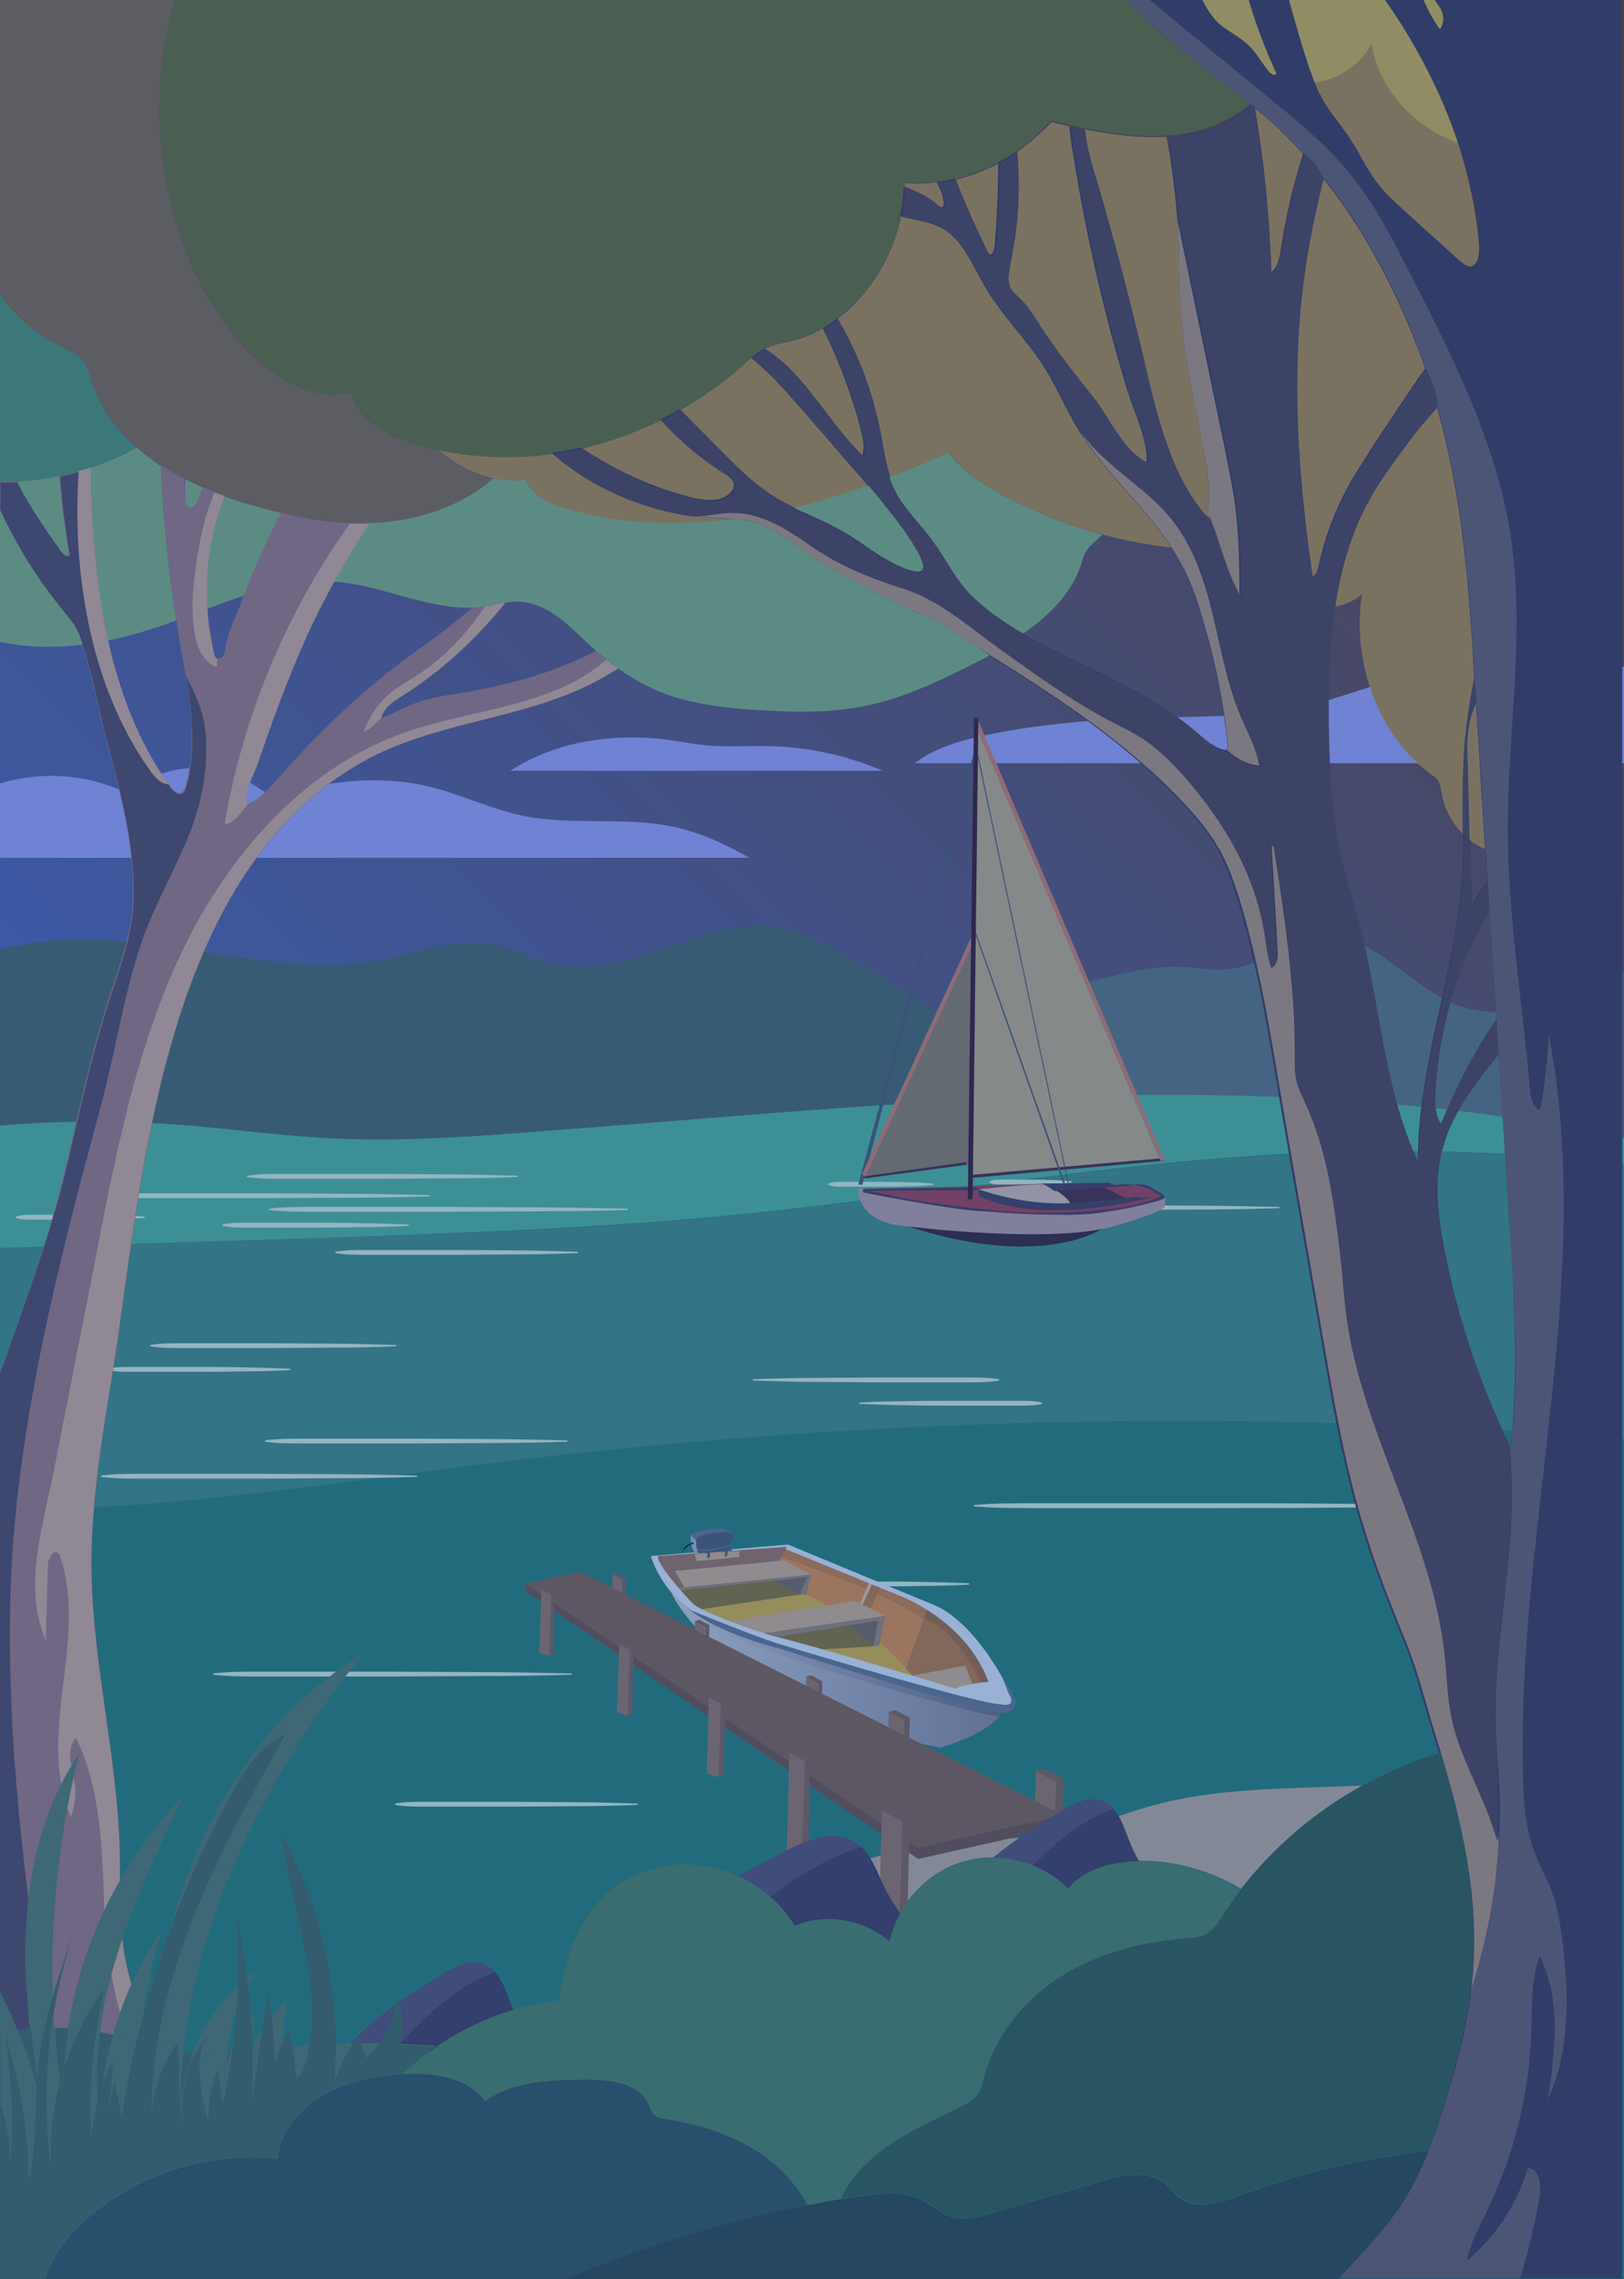 <?xml version="1.0" encoding="utf-8"?>
<!-- Generator: Adobe Illustrator 24.1.2, SVG Export Plug-In . SVG Version: 6.00 Build 0)  -->
<svg version="1.1" id="Layer_1" xmlns="http://www.w3.org/2000/svg" xmlns:xlink="http://www.w3.org/1999/xlink" x="0px" y="0px"
	 viewBox="0 0 369.5 518.4" style="enable-background:new 0 0 369.5 518.4;" xml:space="preserve">
<style type="text/css">
	.st0{fill:url(#SVGID_1_);}
	.st1{fill:#A5A5F9;}
	.st2{fill:#1E7C63;}
	.st3{fill:#3C8C73;}
	.st4{fill:#4DBC8F;}
	.st5{fill:#C9B091;}
	.st6{fill:#E4FFDA;}
	.st7{fill:url(#SVGID_2_);}
	.st8{fill:#EEF8FC;}
	.st9{fill:#B5BCBF;}
	.st10{fill:#657380;}
	.st11{fill:#48525B;}
	.st12{fill:#E8B928;}
	.st13{fill:#F28F2E;}
	.st14{fill:#D47D28;}
	.st15{fill:#8C7019;}
	.st16{fill:#786346;}
	.st17{fill:#A66F4A;}
	.st18{fill:#DDB581;}
	.st19{fill:#A3865F;}
	.st20{fill:#FFCC99;}
	.st21{fill:#C67526;}
	.st22{fill:#AB6521;}
	.st23{fill:url(#SVGID_3_);}
	.st24{fill:#875A3C;}
	.st25{fill:#9F7350;}
	.st26{fill:#70482C;}
	.st27{fill:#865A37;}
	.st28{fill:#52465C;}
	.st29{fill:#3B2F45;}
	.st30{fill:#5C706D;}
	.st31{fill:#456055;}
	.st32{fill:#917B50;}
	.st33{fill:#CEB178;}
	.st34{fill:#AB333C;}
	.st35{fill:#471923;}
	.st36{fill:#E2C4AC;}
	.st37{fill:#3E2F42;}
	.st38{fill:#301116;}
	.st39{fill:#C4A19B;}
	.st40{fill:#DA7E59;}
	.st41{fill:#320710;}
	.st42{fill:#B88931;}
	.st43{fill:#DFB837;}
	.st44{fill:#4C363A;}
	.st45{fill:#646616;}
	.st46{fill:#392C3E;}
	.st47{fill:#BD9369;}
	.st48{fill:#6A5658;}
	.st49{fill:#846334;}
	.st50{fill:#84B66F;}
	.st51{fill:#2A5635;}
	.st52{fill:#47814E;}
	.st53{fill:#294C45;}
	.st54{fill:#A5766E;}
	.st55{fill:#4F3D49;}
	.st56{fill:#3C6249;}
	.st57{fill:#4C935B;}
	.st58{fill:#DFAF8B;}
	.st59{fill:#243E33;}
	.st60{fill:#4F7755;}
	.st61{opacity:0.43;fill:#2954A2;}
</style>
<g>
	<g>
		<linearGradient id="SVGID_1_" gradientUnits="userSpaceOnUse" x1="-37.228" y1="481.208" x2="406.752" y2="37.228">
			<stop  offset="0" style="stop-color:#3D75FF"/>
			<stop  offset="1" style="stop-color:#6A2F00"/>
		</linearGradient>
		<polygon class="st0" points="0,518.4 369.5,518.4 369.5,0 0,0 		"/>
		<path class="st1" d="M161.7,169.6c-4.4-0.3-8.7-1.4-13.1-1.7c-11.6-0.8-22.8,1.2-32.5,7.4h84.7c-8.1-3.5-16.9-5.4-25.8-5.6
			C170.6,169.6,166.2,169.9,161.7,169.6z"/>
		<path class="st1" d="M153,188c-11.1-2.3-22.7-0.2-33.8-2.4c-7.7-1.6-14.8-5.2-22.4-6.9c-10.3-2.3-21.2-1.1-31.5,1.5
			c-1.2,0.3-2.5,0.6-3.7,0.4c-1.3-0.3-2.5-1.2-3.6-1.9c-7.8-5.3-18.9-5.4-26.7,0c-0.7,0.4-1.3,0.9-2.1,1.1c-1,0.2-2.1-0.2-3-0.6
			c-8.3-3.3-17.7-3.6-26.2-1v16.9h170.5C164.9,191.9,159.2,189.3,153,188z"/>
		<path class="st1" d="M363.7,152c-6.5,0.7-12.8,2.2-19.3,2c-4.7-0.2-9.3-1.2-14-1.3c-10.8-0.2-20.9,4.8-31.4,7.4
			c-12.6,3.1-25.7,2.8-38.5,3.2c-12.4,0.4-25.1,1.5-37.2,4.1c-5.4,1.2-10.9,2.9-15.2,6.2h161.6v-21.9
			C367.6,151.7,365.6,151.8,363.7,152z"/>
		<path class="st2" d="M263.3,248.9c-6,0-12,0.1-18,0.3c-42.2,1.1-84.3,5.3-126.4,8.4c-14.4,1.1-28.9,2-43.3,1.3
			c-12-0.6-24-2.4-36-3.2c-13.2-1-26.5-0.9-39.6,0.3v167.9v94.6h369.5V413.5V258.8C334.8,251.3,298.9,248.8,263.3,248.9z"/>
		<path class="st3" d="M369.5,327.2v-62.4c-23.9-2.7-47.9-3.6-71.9-2.5c-44.4,1.9-88.3,10.1-132.5,14.3c-31.1,3-62.4,4-93.7,4.9
			c-23.8,0.7-47.6,1.5-71.4,2.2v59.6c37.4,0.3,74.5-5.9,111.6-10.5C197.1,322.2,283.6,320.4,369.5,327.2z"/>
		<path class="st4" d="M165.1,276.5c44.2-4.2,88.1-12.4,132.5-14.3c24-1,48.1-0.2,71.9,2.5v-5.9c-34.7-7.5-70.6-10.1-106.2-9.9
			c-6,0-12,0.1-18,0.3c-42.2,1.1-84.3,5.3-126.4,8.4c-14.4,1.1-28.9,2-43.3,1.3c-12-0.6-24-2.4-36-3.2c-13.2-1-26.5-0.9-39.6,0.3
			v27.8c23.8-0.7,47.6-1.5,71.4-2.2C102.6,280.5,133.9,279.5,165.1,276.5z"/>
		<path class="st5" d="M180.8,437.9c7.1-2.9,15.8-1.4,21.6,3.6c1.8-8.4,8.4-15.7,16.7-18.1c8.3-2.5,17.8,0,23.9,6
			c4.1-4.8,10.9-6.3,17.2-6.2c7.8,0.1,15.5,2.4,22.2,6.4c7.4-9.6,16.9-17.6,27.5-23.5c-16.6,0.8-33.4,0.3-49.2,5
			c-6.6,1.9-13,4.7-19.7,6c-6.3,1.2-12.8,0.9-19.3,1.3c-16.1,1-31.6,6.1-46.3,12.9C177.5,433.3,179.3,435.5,180.8,437.9z"/>
		<g>
			<g>
				<path class="st6" d="M60.3,327.6c2.9-0.4,5.7-0.4,8.6-0.4l8.6,0l8.6,0l8.6,0l17.2,0.1c5.7,0,11.4,0.2,17.2,0.3v0.3
					c-5.7,0.2-11.4,0.3-17.2,0.3l-17.2,0.1l-8.6,0l-8.6,0l-8.6,0c-2.9,0-5.7,0-8.6-0.4V327.6z"/>
			</g>
			<g>
				<path class="st6" d="M23.1,335.6c3-0.4,6-0.4,9-0.4l9,0l9,0l9,0l17.9,0.1c6,0,12,0.2,17.9,0.3v0.3c-6,0.2-12,0.3-17.9,0.3
					L59,336.3l-9,0l-9,0l-9,0c-3,0-6,0-9-0.4V335.6z"/>
			</g>
			<g>
				<path class="st6" d="M24.5,311.3c1.7-0.4,3.5-0.4,5.2-0.4l5.2,0l5.2,0l5.2,0c3.5,0,6.9,0,10.4,0.1c3.5,0,6.9,0.2,10.4,0.3v0.3
					c-3.5,0.2-6.9,0.3-10.4,0.3c-3.5,0.1-6.9,0.1-10.4,0.1l-5.2,0l-5.2,0l-5.2,0c-1.7,0-3.5,0-5.2-0.4V311.3z"/>
			</g>
			<g>
				<path class="st6" d="M34.2,305.9c2.3-0.4,4.7-0.4,7-0.4l7,0l7,0l7,0l14,0.1c4.7,0,9.3,0.2,14,0.3v0.3c-4.7,0.2-9.3,0.3-14,0.3
					l-14,0.1l-7,0l-7,0l-7,0c-2.3,0-4.7,0-7-0.4V305.9z"/>
			</g>
			<g>
				<path class="st6" d="M237.1,319.3c-1.7,0.4-3.5,0.4-5.2,0.4l-5.2,0l-5.2,0l-5.2,0c-3.5,0-6.9,0-10.4-0.1
					c-3.5,0-6.9-0.2-10.4-0.3V319c3.5-0.2,6.9-0.3,10.4-0.3c3.5-0.1,6.9-0.1,10.4-0.1l5.2,0l5.2,0l5.2,0c1.7,0,3.5,0,5.2,0.4V319.3z
					"/>
			</g>
			<g>
				<path class="st6" d="M227.3,314c-2.3,0.4-4.7,0.4-7,0.4l-7,0l-7,0l-7,0l-14-0.1c-4.7,0-9.3-0.2-14-0.3v-0.3
					c4.7-0.2,9.3-0.3,14-0.3l14-0.1l7,0l7,0l7,0c2.3,0,4.7,0,7,0.4V314z"/>
			</g>
			<g>
				<path class="st6" d="M76.3,284.7c2.3-0.4,4.6-0.4,6.9-0.4l6.9,0l6.9,0l6.9,0l13.8,0.1c4.6,0,9.2,0.2,13.8,0.3v0.3
					c-4.6,0.2-9.2,0.3-13.8,0.3l-13.8,0.1l-6.9,0l-6.9,0l-6.9,0c-2.3,0-4.6,0-6.9-0.4V284.7z"/>
			</g>
			<g>
				<path class="st6" d="M50.6,278.5c1.8-0.4,3.5-0.4,5.3-0.4l5.3,0l5.3,0l5.3,0c3.5,0,7.1,0,10.6,0.1c3.5,0,7.1,0.2,10.6,0.3v0.3
					c-3.5,0.2-7.1,0.3-10.6,0.3c-3.5,0.1-7.1,0.1-10.6,0.1l-5.3,0l-5.3,0l-5.3,0c-1.8,0-3.5,0-5.3-0.4V278.5z"/>
			</g>
			<g>
				<path class="st6" d="M61.2,274.9c3.4-0.4,6.8-0.4,10.2-0.4l10.2,0l10.2,0l10.2,0l20.4,0.1c6.8,0,13.6,0.2,20.4,0.3v0.3
					c-6.8,0.2-13.6,0.3-20.4,0.3l-20.4,0.1l-10.2,0l-10.2,0l-10.2,0c-3.4,0-6.8,0-10.2-0.4V274.9z"/>
			</g>
			<g>
				<path class="st6" d="M89.9,410.2c2.3-0.4,4.6-0.4,6.9-0.4l6.9,0l6.9,0l6.9,0l13.8,0.1c4.6,0,9.2,0.2,13.8,0.3v0.3
					c-4.6,0.2-9.2,0.3-13.8,0.3l-13.8,0.1l-6.9,0l-6.9,0l-6.9,0c-2.3,0-4.6,0-6.9-0.4V410.2z"/>
			</g>
			<g>
				<path class="st6" d="M178.1,360.1c1.8-0.4,3.5-0.4,5.3-0.4l5.3,0l5.3,0l5.3,0c3.5,0,7.1,0,10.6,0.1c3.5,0,7.1,0.2,10.6,0.3v0.3
					c-3.5,0.2-7.1,0.3-10.6,0.3c-3.5,0.1-7.1,0.1-10.6,0.1l-5.3,0l-5.3,0l-5.3,0c-1.8,0-3.5,0-5.3-0.4V360.1z"/>
			</g>
			<g>
				<path class="st6" d="M48.5,380.6c3.4-0.4,6.8-0.4,10.2-0.4l10.2,0l10.2,0l10.2,0l20.4,0.1c6.8,0,13.6,0.2,20.4,0.3v0.3
					c-6.8,0.2-13.6,0.3-20.4,0.3l-20.4,0.1l-10.2,0l-10.2,0l-10.2,0c-3.4,0-6.8,0-10.2-0.4V380.6z"/>
			</g>
			<g>
				<path class="st6" d="M23.6,271.8c3.1-0.4,6.2-0.4,9.3-0.4l9.3,0l9.3,0l9.3,0l18.5,0.1c6.2,0,12.3,0.2,18.5,0.3v0.3
					c-6.2,0.2-12.3,0.3-18.5,0.3l-18.5,0.1l-9.3,0l-9.3,0l-9.3,0c-3.1,0-6.2,0-9.3-0.4V271.8z"/>
			</g>
			<g>
				<path class="st6" d="M56.4,267.4c2.6-0.4,5.1-0.4,7.7-0.4l7.7,0l7.7,0l7.7,0l15.3,0.1c5.1,0,10.2,0.2,15.3,0.3v0.3
					c-5.1,0.2-10.2,0.3-15.3,0.3L87,268.1l-7.7,0l-7.7,0l-7.7,0c-2.6,0-5.1,0-7.7-0.4V267.4z"/>
			</g>
			<g>
				<path class="st6" d="M3.6,276.7c1.2-0.4,2.4-0.4,3.7-0.4l3.7,0c2.4,0,4.9,0,7.3,0c2.4,0,4.9,0,7.3,0.1c2.4,0,4.9,0.1,7.3,0.3
					v0.3c-2.4,0.2-4.9,0.3-7.3,0.3c-2.4,0.1-4.9,0.1-7.3,0.1c-2.4,0-4.9,0-7.3,0l-3.7,0c-1.2,0-2.4,0-3.7-0.4V276.7z"/>
			</g>
			<g>
				<path class="st6" d="M188.4,269.2c1-0.4,2-0.4,3-0.4l3,0c2,0,4,0,6,0c2,0,4,0,6,0.1c2,0,4,0.1,6,0.3v0.3c-2,0.2-4,0.3-6,0.3
					c-2,0.1-4,0.1-6,0.1c-2,0-4,0-6,0l-3,0c-1,0-2,0-3-0.4V269.2z"/>
			</g>
			<g>
				<path class="st6" d="M225.1,268.7c0.8-0.4,1.6-0.4,2.3-0.4l2.3,0c1.6,0,3.1,0,4.7,0c1.6,0,3.1,0,4.7,0.1c1.6,0,3.1,0.1,4.7,0.3
					v0.3c-1.6,0.2-3.1,0.3-4.7,0.3c-1.6,0.1-3.1,0.1-4.7,0.1c-1.6,0-3.1,0-4.7,0l-2.3,0c-0.8,0-1.6,0-2.3-0.4V268.7z"/>
			</g>
			<g>
				<path class="st6" d="M210.1,274.5c3.4-0.4,6.8-0.4,10.1-0.4l10.1,0l10.1,0l10.1,0l20.3,0.1c6.8,0,13.5,0.2,20.3,0.3v0.3
					c-6.8,0.2-13.5,0.3-20.3,0.3l-20.3,0.1l-10.1,0l-10.1,0l-10.1,0c-3.4,0-6.8,0-10.1-0.4V274.5z"/>
			</g>
			<g>
				<path class="st6" d="M221.6,342.3c4.6-0.4,9.1-0.4,13.7-0.4l13.7,0l13.7,0l13.7,0c9.1,0,18.2,0,27.4,0.1
					c9.1,0.1,18.2,0.1,27.4,0.3v0.3c-9.1,0.2-18.2,0.2-27.4,0.3c-9.1,0.1-18.2,0.1-27.4,0.1l-13.7,0l-13.7,0l-13.7,0
					c-4.6,0-9.1,0-13.7-0.4V342.3z"/>
			</g>
		</g>
		<g>
			
				<linearGradient id="SVGID_2_" gradientUnits="userSpaceOnUse" x1="-804.086" y1="379.326" x2="-728.884" y2="379.326" gradientTransform="matrix(-1 0 0 1 -576.408 0)">
				<stop  offset="0" style="stop-color:#8B878D"/>
				<stop  offset="1" style="stop-color:#DADBDB"/>
			</linearGradient>
			<path class="st7" d="M227.7,389.5c0,0-0.7,3.9-13.7,8c0,0-34.9-6-52.7-24.1c0,0-8.1-8.2-8.8-12.2c0,0,2.4,8,25,13.9
				C177.5,375.1,220.9,388.8,227.7,389.5z"/>
			<polygon class="st8" points="148.2,353.9 179.3,351.3 178.7,352.4 148.6,354.5 			"/>
			<path class="st9" d="M157.1,349.1c0,0,0,4.9,2.4,4.9C159.5,354,160.5,349.3,157.1,349.1z"/>
			<path class="st10" d="M166.4,348.6c0,0-1.4-2.5-9.3,0.4c0,0,0.6,1.1,1.8,1.6C158.9,350.6,166.5,350.2,166.4,348.6z"/>
			<path class="st11" d="M166.6,353c0,0-0.2-1.4-1.1-1.3c0,0,2.7-2.2,0.3-3.3c0,0-6.6,0.1-7.4,1.9c0,0-0.2,3.3,1.3,3.4
				C159.7,353.7,166.4,354.1,166.6,353z"/>
			<path class="st12" d="M209.3,381.9c0,0-13.3-20.2-33.4-21.9l-18.9,5.3C157,365.3,199.6,382.6,209.3,381.9z"/>
			<path class="st13" d="M183,362.2c0,0,17.9,10.2,23,17.2l6-12.7c0,0-5.4-5.2-33.5-14.8l-3.3,6.4L183,362.2z"/>
			<path class="st14" d="M177.3,354l0.9-1.9c28.1,9.5,33.5,14.8,33.5,14.8l-0.9,1.9C210.4,368.4,204.5,363.2,177.3,354z"/>
			<path class="st15" d="M182.5,362.6l1.7-4.4l-29.9,3.2c0,0,2.7,4.7,3.9,4.8L182.5,362.6z"/>
			<polygon class="st15" points="199.2,374.4 176.3,375.8 170.6,372.4 200.2,368 			"/>
			<polygon class="st16" points="194.8,364.2 192.6,369.4 198.7,374.2 200.2,368 			"/>
			<polygon class="st16" points="178.3,355 175.4,359.3 182,362.6 184,358.2 			"/>
			<path class="st17" d="M179,351.8l-1.7,3.2l-23.5,2.5l2.3,3.8l-2.3,0.2c0,0-4.3-5.4-4.1-7.6L179,351.8z"/>
			<polygon class="st18" points="184.6,358.1 178.3,354.9 153.6,357.3 155.8,361.2 			"/>
			<polygon class="st19" points="184.6,358.1 153.9,361.2 154.1,361.8 183.7,358.7 182,362.6 183.4,362.7 			"/>
			<polygon class="st20" points="198.7,360.1 196.4,365.4 195.6,364.9 197.9,359.7 			"/>
			<polygon class="st21" points="198.5,360.1 196.1,365.3 198,366.1 200.3,360.9 			"/>
			<polygon class="st19" points="201.4,367.5 200,374.3 198.7,374.4 199.8,368.6 173.6,372.8 171.9,371.5 199.6,367.2 			"/>
			<polygon class="st18" points="201.4,367.5 194.6,364.1 165.8,368.8 172.7,371.6 			"/>
			<polygon class="st18" points="206.3,381.3 220.1,378.1 222.2,384.5 217.9,384.8 			"/>
			<path class="st21" d="M210.9,366.3l-4.8,13.2l1.5,1.6l12-2.3l1.9,4.7l5-0.4C226.3,383.1,218.9,365.9,210.9,366.3z"/>
			<path class="st22" d="M210.1,368.3l0.7-2c8-0.4,15.5,16.8,15.5,16.8l-2.7,0.2C221.6,379.3,216.1,369.3,210.1,368.3z"/>
			<path class="st8" d="M179.3,351.3l-0.6,1l25.4,10.4c0,0,15.4,5.3,20.8,19.8c0,0-6.3,0.6-7.4,1.6c0,0-31.4-9.6-42-12.1
				c0,0-14.9-4.6-18-7.4c0,0-7.1-7.4-7.9-10.5l-1.5-0.1c0,0,2.5,8.8,11.1,13.5c0,0,7.5,5.4,17.2,6.9c0,0,45.9,15.6,52.5,13.8
				c0,0,3.9,1.6-1-6.9c0,0-7-13.3-16.2-16.6L179.3,351.3z"/>
			<path class="st10" d="M231.1,387.3c0,0-0.5,2.9-3.8,2.3c0,0-15.5-2.3-52.4-15.1c0,0-13.6-3.9-18.1-8.4c0,0,13.7,5.6,20.1,7.7
				c0,0,45.5,13.8,50.7,13.8c0,0,4.1,1.1,1.8-2.6l-1.5-4C227.8,381,231.2,386.3,231.1,387.3z"/>
			
				<linearGradient id="SVGID_3_" gradientUnits="userSpaceOnUse" x1="-804.066" y1="375.729" x2="-728.884" y2="375.729" gradientTransform="matrix(-1 0 0 1 -576.408 0)">
				<stop  offset="0" style="stop-color:#68666B"/>
				<stop  offset="1" style="stop-color:#DADBDB"/>
			</linearGradient>
			<path class="st23" d="M227.5,390c-0.1,0.1-0.3,0.4-0.3,0.4c-6.8-0.7-63.7-16.6-71.6-23.7c-1.5-2-2.9-4.1-3.1-5.6
				c0,0,2.4,8,25,13.9c0,0,43.4,13.8,50.2,14.5C227.7,389.5,227.5,389.9,227.5,390z"/>
			<path class="st10" d="M165.5,351.7c0,0-6.2,1.5-7,0.3c0,0,0,0.4,0.2,0.6c0,0,1.8,0.7,7.2-0.8L165.5,351.7z"/>
			<polygon class="st18" points="168.2,352.7 168.2,354.1 158.5,355.1 158,353.4 			"/>
			<path class="st11" d="M164.9,352.4c0,0,1-0.1,0.5,1.5l-0.6,0.1c0,0,0.7-1.2-0.4-1.2L164.9,352.4z"/>
			<path class="st11" d="M160.9,352.8c0,0,1-0.1,0.5,1.5l-0.6,0.1c0,0,0.7-1.2-0.4-1.2L160.9,352.8z"/>
			<path d="M157.6,350.9l0.1,0.2c0,0-2,0.6-2.4,2.1C155.3,353.2,155.2,351.5,157.6,350.9z"/>
			<path d="M157.4,351c0,0.1,0.1,0.2,0.2,0.2c0.1,0,0.2-0.1,0.2-0.2c0-0.1-0.1-0.2-0.2-0.2C157.5,350.8,157.4,350.9,157.4,351z"/>
		</g>
		<g>
			<polygon class="st24" points="237.5,402.2 235.7,402.8 240.3,405.4 239.3,433.9 241.2,432.9 242,404.6 			"/>
			<polygon class="st25" points="235.7,402.8 234.8,432.4 239.3,433.9 240.3,405.4 			"/>
			<polygon class="st24" points="203.6,388.9 202.2,389.4 205.7,391.3 205,413.2 206.4,412.4 207,390.7 			"/>
			<polygon class="st25" points="202.2,389.4 201.5,412 205,413.2 205.7,391.3 			"/>
			<polygon class="st24" points="184.5,381 183.4,381.4 186.2,382.9 185.6,399.6 186.7,399 187.1,382.4 			"/>
			<polygon class="st25" points="183.4,381.4 182.9,398.7 185.6,399.6 186.2,382.9 			"/>
			<polygon class="st24" points="159.1,368.4 158.1,368.7 160.5,370.1 160,385.1 161,384.6 161.4,369.6 			"/>
			<polygon class="st25" points="158.1,368.7 157.6,384.3 160,385.1 160.5,370.1 			"/>
			<polygon class="st24" points="140.3,357.8 139.4,358.1 141.6,359.4 141.1,373.2 142.1,372.8 142.4,359 			"/>
			<polygon class="st25" points="139.4,358.1 138.9,372.5 141.1,373.2 141.6,359.4 			"/>
			<g>
				<polygon class="st26" points="208.7,420.2 119.5,360.2 119.5,361.9 208.9,422.8 242,415.4 242,412.9 				"/>
				<polygon class="st27" points="132,357.5 119.5,360.2 208.7,420.2 242,412.9 				"/>
			</g>
			<polygon class="st24" points="202.6,411.1 200.7,411.8 205.3,414.3 204.4,442.9 206.3,441.9 207,413.5 			"/>
			<polygon class="st25" points="200.7,411.8 199.8,441.4 204.4,442.9 205.3,414.3 			"/>
			<polygon class="st24" points="181.1,398.2 179.6,398.7 183.2,400.6 182.4,422.5 183.9,421.7 184.4,400 			"/>
			<polygon class="st25" points="179.6,398.7 179,421.3 182.4,422.5 183.2,400.6 			"/>
			<polygon class="st24" points="162.4,385.6 161.3,386 164,387.5 163.5,404.2 164.6,403.6 165,387 			"/>
			<polygon class="st25" points="161.3,386 160.8,403.3 163.5,404.2 164,387.5 			"/>
			<polygon class="st24" points="141.9,373.6 140.9,373.9 143.3,375.3 142.8,390.3 143.8,389.8 144.2,374.8 			"/>
			<polygon class="st25" points="140.9,373.9 140.4,389.5 142.8,390.3 143.3,375.3 			"/>
			<polygon class="st24" points="124.1,361.2 123.2,361.5 125.4,362.7 124.9,376.6 125.9,376.1 126.2,362.3 			"/>
			<polygon class="st25" points="123.2,361.5 122.7,375.9 124.9,376.6 125.4,362.7 			"/>
		</g>
		<g>
			<path class="st28" d="M257.2,419.4c-1-2.4-1.8-5.2-3.2-7.1c-3.5-5.2-8.8-2.8-13.1-0.1c-7.6,4.7-15.4,9.6-22.2,17.3h44.6
				C261.1,426.6,258.9,423.4,257.2,419.4z"/>
			<path class="st29" d="M257.2,419.4c-1-2.4-1.8-5.2-3.2-7.1c-0.2-0.3-0.5-0.6-0.7-0.9c-1,0.4-2,0.8-3,1.2
				c-7.2,3.5-13.8,9.8-20.1,16.8h33.1C261.1,426.6,258.9,423.4,257.2,419.4z"/>
		</g>
		<g>
			<path class="st28" d="M116.5,456.5c-1-2.4-1.8-5.2-3.2-7.1c-3.5-5.2-8.8-2.8-13.1-0.1c-7.6,4.7-15.4,9.6-22.2,17.3h44.6
				C120.4,463.7,118.2,460.5,116.5,456.5z"/>
			<path class="st29" d="M116.5,456.5c-1-2.4-1.8-5.2-3.2-7.1c-0.2-0.3-0.5-0.6-0.7-0.9c-1,0.4-2,0.8-3,1.2
				c-7.2,3.5-13.8,9.8-20.1,16.8h33.1C120.4,463.7,118.2,460.5,116.5,456.5z"/>
		</g>
		<g>
			<path class="st28" d="M201.4,429.6c-1.4-2.9-2.6-6.1-4.4-8.4c-5-6.1-12.4-3.3-18.5-0.1c-10.8,5.6-21.7,11.3-31.2,20.4h62.8
				C206.9,438,203.8,434.3,201.4,429.6z"/>
			<path class="st29" d="M201.4,429.6c-1.4-2.9-2.6-6.1-4.4-8.4c-0.3-0.4-0.6-0.7-1-1.1c-1.4,0.4-2.8,0.9-4.2,1.5
				c-10.1,4.1-19.4,11.6-28.4,19.9h46.6C206.9,438,203.8,434.3,201.4,429.6z"/>
		</g>
		<path class="st30" d="M332.7,229c-11.6-3.7-19.8-16.9-31.9-16c-7.4,0.5-13.4,6.4-20.8,7.4c-3.6,0.5-7.3-0.3-11-0.5
			c-6.4-0.3-12.6,1.3-18.8,2.8c-12.2,2.9-24.4,5.5-36.7,7.8c1.8,1.1,3.6,2.2,5.4,3.3c8.8,5.2,17.6,10.3,26.3,15.5
			c6-0.2,12-0.3,18-0.3c35.6-0.1,71.5,2.4,106.2,9.9v-38.1C357.4,225.6,345,233,332.7,229z"/>
		<path class="st31" d="M219,233.7c-1.8-1.1-3.6-2.2-5.4-3.3c-9.9-6.2-20-13.3-30.5-17.9c-19.4-8.3-39,12.4-59.8,6.1
			c-4-1.2-7.7-3.2-11.8-3.9c-7.8-1.4-15.6,1.7-23.3,3.3c-26.5,5.4-53.8-7.5-80.5-3.6C5,214.8,2.5,215.3,0,216v40
			c13.2-1.1,26.4-1.2,39.6-0.3c12,0.9,23.9,2.6,36,3.2c14.4,0.7,28.9-0.2,43.3-1.3c42.1-3.1,84.2-7.3,126.4-8.4
			C236.5,244,227.7,238.9,219,233.7z"/>
		<g>
			<g>
				<polygon class="st32" points="220.9,214.4 196.2,267.7 221,264.6 				"/>
			</g>
			<g>
				<polygon class="st33" points="222.3,164.9 263.8,263.7 220.8,267.5 				"/>
			</g>
			<polygon class="st11" points="222.6,171.8 243.2,269.4 243,269.5 222.4,172 			"/>
			<g>
				<path class="st34" d="M196.6,270.7c0,0,5.5,3.9,36.3,5.6c0,0,22.1,1.2,32.1-4.2c0,0-2.8-2.3-6.3-2.6l-21.2-0.3
					C237.4,269.2,197.9,270.6,196.6,270.7z"/>
			</g>
			<g>
				<path class="st35" d="M251.5,270.2l5.2,2.6c0,0-12.3,1.2-13.7,1l-3.6-3.6C239.5,270.2,249.5,269.8,251.5,270.2z"/>
			</g>
			<g>
				<path class="st36" d="M237.5,269.3c0,0,4.8,1.9,6.5,5c0,0-16.7-0.3-21.3-3.8C222.6,270.5,232.7,269.4,237.5,269.3z"/>
			</g>
			<g>
				<path class="st37" d="M196.5,270.4c0,0,19-0.5,26.5-0.2l-0.7,0.5l-25.7,0.1L196.5,270.4z"/>
			</g>
			<g>
				<path class="st38" d="M251.5,279c0,0-13.6,10.5-46.2-0.5C205.4,278.5,229.7,280.3,251.5,279z"/>
			</g>
			<g>
				<path class="st39" d="M195.3,270.8c0,0-0.3,6.1,8.4,7.8c0,0,33.8,4.5,49.4,0.4c0,0,10.8-3.1,11.9-4.5c0,0,0.4-1.7-0.1-2.4
					c0,0-6.3,4.3-26.2,4.1c0,0-14.9,0.7-42.1-5l-0.4-0.9l-0.8-0.3L195.3,270.8z"/>
			</g>
			<g>
				<path class="st37" d="M196.6,270.4c0,0-0.4,0.1-0.2,0.8c0,0,21.7,4.3,27.7,4.3c6,0.1,19.1,1.7,27.7,0.1c0,0,11.8-2,13.1-3.1
					c0,0,0.5-0.5-1.6-1.7c0,0,1,0.9,0.9,1.3c0,0-6.4,2.7-12.5,2.9c0,0-12.7,1.9-27.5,0C224.2,275.1,206.9,273.5,196.6,270.4z"/>
			</g>
			<g>
				<path class="st37" d="M264.2,272c0,0-4.2-2.7-6.6-2.5c0,0,1.8-0.6,4.1,0.4C261.7,269.9,264.6,271.4,264.2,272z"/>
			</g>
			<g>
				<path class="st37" d="M261.7,272.4c0,0-23.9,6.6-38.9-0.3l-0.1-1.6c0,0,10.4,3.9,21.3,3.1c0,0,10.3-0.6,14.2-1.4
					C258.1,272.2,258,272.3,261.7,272.4z"/>
			</g>
			<g>
				<path class="st37" d="M258,269.6l-18.1,1.3c0,0-2.1-1.6-3-1.7l15.4-0.2l1.5,0.6C253.9,269.5,256.3,269,258,269.6z"/>
			</g>
			<g>
				<polygon class="st35" points="221.2,267.2 264.7,263.4 264.9,264 221.1,267.9 				"/>
			</g>
			<g>
				<polygon class="st35" points="219.9,264.3 195.5,267.7 196.9,268 220,264.9 				"/>
			</g>
			<polygon class="st11" points="221.7,172.6 196.2,269.5 195.3,269.4 221.7,170.7 			"/>
			<polygon class="st11" points="221.6,210.8 242.4,269.4 242,269.4 221.4,211 			"/>
			<g>
				<polygon class="st40" points="264.1,264.1 265,263.8 222.5,163.7 222.5,166.3 				"/>
			</g>
			<g>
				<polygon class="st40" points="196.9,267.6 196.1,267.1 221.2,212.7 222,213.2 				"/>
			</g>
			<g>
				<polygon class="st41" points="220.2,272.8 221.3,272.7 222.6,163.3 221.6,163.2 				"/>
			</g>
		</g>
		<g>
			<path class="st42" d="M299,18.7c0.3,0.9,0.7,1.7,1.1,2.5c0.1,0.3,0.2,0.5,0.4,0.8c1.1,2.1,2.5,3.9,3.9,5.8c1,1.3,2,2.7,2.9,4.1
				c1.9,3,3.5,6.3,5.6,9.2c1.9,2.5,4.2,4.6,6.4,6.7c4.3,3.9,8.5,7.7,12.8,11.6c0.7,0.7,1.6,1.4,2.5,1.2c1.7-0.3,2.1-3,1.9-5
				c-0.7-8-2.4-15.7-4.8-23.1C327.8,20.8,322,9.8,315.1,0h-21.9c1.4,5.2,2.9,10.4,4.6,15.5C298.2,16.6,298.6,17.7,299,18.7z"/>
			<path class="st42" d="M298.4,131.2c1.1-0.4,1.5-1.9,1.7-3.2c1.5-6.8,4.1-13.2,7.5-19.1c1.6-2.8,3.3-5.4,5.1-8.1
				c1.9-2.9,3.8-5.8,5.7-8.6c1.9-2.8,3.8-5.7,5.8-8.4c-0.3-0.9-0.6-1.7-0.9-2.6c-5.5-14.8-12.9-28.9-22.4-40.8
				c-1.8,7.4-3.4,14.9-4.4,22.4C293.4,85.4,295.2,108.6,298.4,131.2z"/>
			<path class="st42" d="M317.2,104.7c-2,2.8-4,5.6-5.7,8.7c-4.2,7.5-6.6,15.8-7.9,24.6c2.3-0.4,4.5-1.3,6.3-2.9
				c-2.5,15.6,4,32.6,15.7,41c0.6,0.4,1.3,0.9,1.7,1.6c0.4,0.7,0.5,1.7,0.7,2.6c0.6,3.7,2.4,7,4.9,9.4c0-6.3-0.1-12.7,0.3-19
				c0.4-5.7,1.3-11.3,2.4-16.8c-1.2-21.3-2.8-41.5-8.5-61.3C323.4,96.2,320.3,100.4,317.2,104.7z"/>
			<path class="st42" d="M166.5,112.3c0.4-0.3,0.7-0.8,0.8-1.3c0.3-1.4-1-2.5-2.1-3.2c-5.3-3.3-10.3-7.4-14.6-12.2
				c-5.8,2.8-11.8,5-18,6.4c8,5.3,16.6,9.2,25.6,11.4C161,114,164.3,114.4,166.5,112.3z"/>
			<path class="st42" d="M196.3,103.6c0.5-2,0.1-4.1-0.4-6.1c-2-8-4.9-15.7-8.6-22.8c-2.1,1.2-4.4,2.2-6.7,2.8
				c-2.2,0.6-4.4,0.9-6.5,1.9C183,84.8,188.4,96,196.3,103.6z"/>
			<path class="st42" d="M333.9,172.7c0.1,5.8,0.3,11.6,0.4,17.4c0,0.3,0,0.6,0,0.9c1.1,0.9,2.4,1.6,3.6,2.1
				c-0.7-11-1.4-22.1-2.1-33.1c-0.8,1.8-1.4,3.6-1.7,5.6C333.8,167.9,333.9,170.3,333.9,172.7z"/>
			<path class="st43" d="M327.7,6.5c0.1-0.1,0.2-0.2,0.2-0.3c0.6-1.1,0.6-2.6,0.1-3.7c-0.3-0.8-0.9-1.4-1.3-2.1
				c-0.1-0.1-0.1-0.3-0.2-0.4h-2.8c1,2.1,2.1,4.2,3.3,6.1C327.2,6.4,327.5,6.6,327.7,6.5z"/>
			<path class="st44" d="M332.8,189.6c0.5,0.5,1,0.9,1.5,1.3c0-0.3,0-0.6,0-0.9c-0.1-5.8-0.2-11.6-0.4-17.4
				c-0.1-2.4-0.1-4.8,0.3-7.2c0.3-2,0.9-3.8,1.7-5.6c-0.1-0.9-0.1-1.9-0.2-2.8c-0.1-1.1-0.1-2.2-0.2-3.3c0,0,0,0,0,0
				c-1.1,5.6-2,11.2-2.4,16.8C332.7,176.9,332.8,183.3,332.8,189.6z"/>
			<path class="st42" d="M126,103.1c-8.8,1.2-17.7,1-26.3-0.8c5.7,5,13,7.7,20.2,7c1.3,3.6,4.9,5.2,8.1,6.2
				c12.7,3.9,25.8,4.4,38.9,2.6c-1.2-0.1-2.4-0.1-3.6-0.2C149.9,117.1,136.5,112.3,126,103.1z"/>
			<path class="st43" d="M315.1,0h-21.9c1.4,5.2,2.9,10.4,4.6,15.5c0.4,1.1,0.7,2.2,1.2,3.2c0.5,0,1.1-0.1,1.6-0.2
				c1.8-0.3,3.5-1,5.1-2c2.6-1.5,4.8-3.8,6.4-6.5c1.4,8.9,7.5,16.2,14.6,20.2c1.6,0.9,3.3,1.7,5,2.3C327.8,20.8,322,9.8,315.1,0z"/>
			<path class="st42" d="M300.6,18.5c-0.1,0.9-0.3,1.8-0.5,2.8c0.1,0.3,0.2,0.5,0.4,0.8c1.1,2.1,2.5,3.9,3.9,5.8
				c0.8-3.7,1.2-7.5,1.3-11.3C304.1,17.5,302.3,18.2,300.6,18.5z"/>
			<path class="st43" d="M284.2,10.5c1.7,1.7,2.9,4,4.5,5.9c0.5,0.5,1.3,1,1.7,0.3c-2.5-5.4-4.6-11-6.3-16.7h-10.6
				c1,2,2.2,3.9,3.8,5.4C279.5,7.3,282.2,8.4,284.2,10.5z"/>
			<path class="st42" d="M181.8,92.2c-3.4-3.9-6.9-7.8-10.8-10.9c-0.7,0.6-1.4,1.2-2.1,1.9c-4.4,3.9-9.1,7.2-14,10
				c2.9,3,5.8,5.9,8.8,8.9c3.6,3.7,7.3,7.4,11.5,10.2c1.8,1.2,3.7,2.2,5.6,3.2c5.7-1.4,11.3-3.1,16.8-5.1c-1-1.2-2.1-2.4-3.1-3.6
				C190.2,101.9,186,97,181.8,92.2z"/>
			<path class="st42" d="M190.6,72.5c4.4,7.6,7.7,16.1,9.5,25.1c0.7,3.7,1.2,7.5,2.4,10.9c4.6-1.8,9.1-3.6,13.6-5.6
				c3,4.4,7.4,7.2,11.9,9.6c12.2,6.6,25.5,10.6,38.9,12.1c-6.4-10-15.5-17.2-21.7-27.7c-2.6-4.4-4.6-9.1-7.3-13.4
				c-4.1-6.5-9.6-11.7-13.5-18.4c-2.6-4.4-4.5-9.5-8.4-12.4c-2.9-2.2-6.4-2.7-9.7-3.4c-0.4-0.1-0.8-0.2-1.2-0.3
				C203.1,58.6,197.7,67.2,190.6,72.5z"/>
			<path class="st42" d="M205.9,41.6c0,0.3,0,0.6,0,0.8c2.6,1.2,5.3,2.1,7.4,4.2c0.5,0.4,1.2,0.9,1.6,0.3c0.1-0.2,0.1-0.5,0.1-0.7
				c-0.1-1.7-0.8-3.3-1.6-4.8C210.9,41.8,208.4,41.9,205.9,41.6z"/>
			<path class="st42" d="M231.4,34.6c0.7,8.5,0.1,17.1-1.6,25.4c-0.4,1.8-0.8,3.9,0.1,5.5c0.5,0.9,1.2,1.4,1.9,2.1
				c1.8,1.7,3.2,3.9,4.6,6.1c3.8,5.9,8.1,11.3,12.4,16.7c3.7,4.7,7,12.5,12.4,14.8c0.2-5.2-2.9-11.1-4.3-15.9
				c-1.8-5.9-3.5-11.9-5-17.9c-3-11.8-5.5-23.9-7.4-36c-0.3-2.2-0.7-4.4-0.9-6.6c-1.5-0.3-2.9-0.7-4.3-1
				C236.8,30.3,234.2,32.6,231.4,34.6z"/>
			<path class="st42" d="M174.1,79.3c8.9,5.4,14.3,16.7,22.2,24.3c0.5-2,0.1-4.1-0.4-6.1c-2-8-4.9-15.7-8.6-22.8
				c-2.1,1.2-4.4,2.2-6.7,2.8C178.4,78,176.1,78.3,174.1,79.3z"/>
			<path class="st42" d="M224.4,56.7c0.3,0.6,0.7,1.3,1.3,1.2c0.6-0.1,0.8-1,0.9-1.7c0.6-6.3,0.8-12.7,0.8-19.1
				c-3.2,1.7-6.6,3-10,3.8C219.5,46.3,221.9,51.6,224.4,56.7z"/>
			<path class="st42" d="M246.6,29.4c0.4,3.8,1.5,7.6,2.6,11.2c3.9,13.2,7.4,26.6,10.6,40.1c3.1,13.3,6.2,27.5,14.9,37
				c1.1-5.3,0.1-10.8-0.9-16.1c-2.1-10.9-4.5-21.8-5.2-33c-0.3-5.5-0.2-11.1-0.5-16.6c-0.4-7-1.4-14-2.7-20.9
				C259.2,31.5,252.8,30.6,246.6,29.4z"/>
			<path class="st42" d="M158.1,113.3c2.8,0.7,6.1,1.1,8.4-1.1c0.4-0.3,0.7-0.8,0.8-1.3c0.3-1.4-1-2.5-2.1-3.2
				c-5.3-3.3-10.3-7.4-14.6-12.2c-5.8,2.8-11.8,5-18,6.4C140.5,107.2,149.1,111.1,158.1,113.3z"/>
			<path class="st42" d="M312.7,100.9c1.9-2.9,3.8-5.8,5.7-8.6c1.9-2.8,3.8-5.7,5.8-8.4c-0.3-0.9-0.6-1.7-0.9-2.6
				c-5.5-14.8-12.9-28.9-22.4-40.8c-1.8,7.4-3.4,14.9-4.4,22.4c-3.1,22.6-1.4,45.8,1.9,68.4c1.1-0.4,1.5-1.9,1.7-3.2
				c1.5-6.8,4.1-13.2,7.5-19.1C309.3,106.2,311,103.5,312.7,100.9z"/>
			<path class="st42" d="M291.4,56.4c1.1-7.3,2.8-14.4,5-21.4c-2.8-3.1-5.7-6-8.9-8.7c-0.8-0.7-1.6-1.3-2.4-2
				c2.2,12.4,3.4,25.1,3.8,37.8C290.7,61,291.1,58.6,291.4,56.4z"/>
			<path class="st45" d="M150.5,95.5c1.5-0.7,3-1.5,4.4-2.3c4.9-2.8,9.6-6.1,14-10c0.7-0.6,1.4-1.3,2.1-1.9c0.9-0.7,1.7-1.4,2.7-1.9
				c0.1-0.1,0.2-0.1,0.4-0.2c2-1,4.3-1.3,6.5-1.9c2.3-0.6,4.6-1.5,6.7-2.8c1.1-0.6,2.2-1.4,3.3-2.2c7.1-5.3,12.5-13.9,14.5-23.4
				c0.5-2.2,0.7-4.4,0.8-6.7c0-0.3,0-0.6,0-0.8c2.5,0.3,5,0.2,7.5-0.1c1.4-0.2,2.7-0.4,4-0.7c3.5-0.8,6.8-2.1,10-3.8
				c1.4-0.7,2.7-1.6,4-2.5c2.8-2,5.4-4.3,7.7-6.9c1.4,0.3,2.9,0.7,4.3,1c1.1,0.2,2.1,0.5,3.2,0.7c6.2,1.3,12.6,2.1,18.8,1.7
				c6.8-0.4,13.3-2.4,18.8-7c0.1-0.1,0.3-0.2,0.4-0.4C275.2,16,264.7,9.2,256.4,0H39.7c-7.2,25-2.8,54.5,12.3,74.6
				c7,9.4,17.4,17.1,28,14.9c2.1,6.7,8.6,9.9,14.6,11.6c1.7,0.5,3.4,0.9,5.1,1.3c8.7,1.8,17.6,2.1,26.3,0.8c2.2-0.3,4.4-0.7,6.6-1.2
				C138.7,100.5,144.7,98.4,150.5,95.5z"/>
			<g>
				<g>
					<path class="st46" d="M285,23.4c-0.1,0.1-0.3,0.3-0.4,0.4c0.2,0.2,0.4,0.3,0.6,0.5C285.2,24,285.1,23.7,285,23.4z"/>
					<path class="st46" d="M326.6,0c0.1,0.1,0.1,0.3,0.2,0.4c0.4,0.7,1,1.3,1.3,2.1c0.5,1.2,0.4,2.6-0.1,3.7
						c-0.1,0.1-0.1,0.2-0.2,0.3c-0.2,0.1-0.5-0.1-0.6-0.4c-1.3-1.9-2.4-4-3.3-6.1h-8.7c6.9,9.8,12.7,20.8,16.6,32.5
						c2.5,7.4,4.1,15.2,4.8,23.1c0.2,2-0.2,4.7-1.9,5c-0.9,0.1-1.8-0.6-2.5-1.2c-4.3-3.9-8.5-7.7-12.8-11.6
						c-2.3-2.1-4.6-4.1-6.4-6.7c-2.1-2.8-3.6-6.2-5.6-9.2c-0.9-1.4-1.9-2.7-2.9-4.1c-1.4-1.9-2.8-3.7-3.9-5.8
						c-0.1-0.3-0.2-0.5-0.4-0.8c-0.4-0.8-0.8-1.7-1.1-2.5c-0.4-1.1-0.8-2.2-1.2-3.2c-1.7-5.1-3.2-10.3-4.6-15.5h-9.1
						c1.7,5.8,3.8,11.4,6.3,16.7c-0.3,0.7-1.2,0.2-1.7-0.3c-1.6-1.9-2.8-4.2-4.5-5.9c-2.1-2.1-4.7-3.2-6.9-5.1
						c-1.6-1.5-2.8-3.3-3.8-5.4h-17.1c8.3,9.2,18.8,16,28.2,23.8c0.1-0.1,0.3-0.3,0.4-0.4c0.1,0.3,0.1,0.6,0.2,0.9
						c0.8,0.7,1.6,1.3,2.4,2c3.1,2.7,6.1,5.6,8.9,8.7c-2.2,6.9-3.9,14.1-5,21.4c-0.3,2.1-0.8,4.6-2.4,5.6
						c-0.4-12.7-1.6-25.3-3.8-37.8c-0.2-0.2-0.4-0.3-0.6-0.5c-0.1,0.1-0.3,0.2-0.4,0.4c-5.6,4.6-12,6.5-18.8,7
						C266.6,38,267.6,45,268,52c0.3,5.5,0.2,11.1,0.5,16.6c0.7,11.2,3.1,22,5.2,33c1,5.3,1.9,10.8,0.9,16.1
						c-8.7-9.5-11.8-23.7-14.9-37c-3.2-13.5-6.7-26.9-10.6-40.1c-1.1-3.6-2.2-7.4-2.6-11.2c-1.1-0.2-2.1-0.4-3.2-0.7
						c0.2,2.2,0.5,4.4,0.9,6.6c1.9,12.1,4.4,24.2,7.4,36c1.5,6,3.2,12,5,17.9c1.5,4.8,4.5,10.7,4.3,15.9
						c-5.4-2.2-8.7-10.1-12.4-14.8c-4.3-5.4-8.6-10.8-12.4-16.7c-1.4-2.2-2.7-4.4-4.6-6.1c-0.7-0.6-1.4-1.2-1.9-2.1
						c-0.9-1.6-0.4-3.6-0.1-5.5c1.8-8.3,2.3-16.9,1.6-25.4c-1.3,0.9-2.6,1.7-4,2.5c0,6.4-0.3,12.8-0.8,19.1
						c-0.1,0.7-0.3,1.6-0.9,1.7c-0.6,0.1-1-0.6-1.3-1.2c-2.5-5.2-4.9-10.5-7-15.9c-1.3,0.3-2.7,0.5-4,0.7c0.8,1.5,1.5,3,1.6,4.8
						c0,0.2,0,0.5-0.1,0.7c-0.3,0.6-1.1,0.1-1.6-0.3c-2.1-2.1-4.9-3-7.4-4.2c-0.1,2.2-0.4,4.5-0.8,6.7c0.4,0.1,0.8,0.2,1.2,0.3
						c3.4,0.7,6.9,1.3,9.7,3.4c3.8,2.9,5.8,8,8.4,12.4c3.9,6.7,9.4,11.9,13.5,18.4c2.7,4.3,4.7,9,7.3,13.4
						c6.2,10.5,15.2,17.7,21.7,27.7c1.5,2.4,2.9,4.9,4.1,7.7c1.4,3.4,2.5,7,3.5,10.6c2.5,8.7,4.2,17.4,5.1,26.5
						c0,0.3,0.1,0.7-0.2,0.9c-0.2,0.2-0.5,0.2-0.7,0.1c-2.1-0.5-3.9-2-5.6-3.5c-11.6-10.1-25.9-15-38.8-22.2
						c-4.5-2.5-8.8-5.3-12.6-9c-4-3.8-6.4-9-9.7-13.4c-2.7-3.6-6.1-6.7-8.1-10.9c-0.5-1-0.9-2-1.2-3c-1.2-3.5-1.7-7.3-2.4-10.9
						c-1.8-8.9-5-17.5-9.5-25.1c-1.1,0.8-2.2,1.5-3.3,2.2c3.6,7.2,6.5,14.9,8.6,22.8c0.5,2,1,4.1,0.4,6.1
						c-7.9-7.6-13.3-18.9-22.2-24.3c-0.1,0.1-0.2,0.1-0.4,0.2c-1,0.5-1.8,1.2-2.7,1.9c3.9,3,7.4,7,10.8,10.9
						c4.2,4.8,8.4,9.6,12.6,14.5c1.1,1.2,2.1,2.4,3.1,3.6c1.7,1.9,3.3,3.9,4.8,5.9c1.5,2,9.4,12,7.3,13.5c-1.4,1-6.1-1.5-7.5-2.3
						c-3-1.7-5.8-3.9-8.8-5.7c-4.1-2.5-8.4-4.3-12.7-6.4c-1.9-1-3.8-2-5.6-3.2c-4.2-2.8-7.8-6.5-11.5-10.2c-2.9-3-5.8-5.9-8.8-8.9
						c-1.5,0.8-2.9,1.6-4.4,2.3c4.4,4.8,9.3,9,14.6,12.2c1.1,0.7,2.4,1.8,2.1,3.2c-0.1,0.5-0.4,0.9-0.8,1.3
						c-2.2,2.2-5.5,1.7-8.4,1.1c-9-2.2-17.6-6.1-25.6-11.4c-2.2,0.5-4.4,0.9-6.6,1.2c10.5,9.1,24,13.9,37.2,14.7
						c1.2,0.1,2.4,0.1,3.6,0.2c2.1,0.2,4.1,0.4,6,1.2c5.5,2.1,10.9,7,16.2,10c5.9,3.4,12,6.5,18.1,9.4c1.5,0.7,3,1.4,4.6,2
						c3.4,1.2,6.8,4.2,9.9,6.1c16.8,10.5,33.8,21.1,47.8,36c3.4,3.6,6.6,7.5,8.9,12.1c1.4,2.8,2.5,5.9,3.5,9
						c4.9,15.8,7.4,32.1,10.2,48.6c3,17.3,6,34.5,9,51.8c2.6,15,5.2,30.1,9.7,44.4c2.6,8.4,5.8,16.5,9.1,24.6
						c2.9,7.1,4.6,14.3,6.9,21.7c5.1,16.4,9.5,33.5,8.6,51.1c-0.6,11.6-3.5,22.9-7,33.8c-2.3,7.2-4.9,14.3-8.7,20.5
						c-4.2,6.8-9.8,12.2-15,18h65V0H326.6z M300.2,128c-0.3,1.3-0.7,2.8-1.7,3.2c-3.3-22.6-5-45.8-1.9-68.4c1-7.6,2.6-15,4.4-22.4
						c9.5,11.9,16.9,26,22.4,40.8c0.3,0.9,0.6,1.7,0.9,2.6c-2,2.7-3.9,5.6-5.8,8.4c-1.9,2.9-3.8,5.8-5.7,8.6
						c-1.7,2.7-3.5,5.3-5.1,8.1C304.3,114.8,301.6,121.2,300.2,128z M309,209.9c-1.5-5.7-3.4-11.3-4.6-17.1
						c-1.7-8.2-2.1-16.7-2.3-25.1c-0.2-9.9-0.1-20,1.4-29.7c1.3-8.8,3.7-17.1,7.9-24.6c1.7-3.1,3.7-5.9,5.7-8.7
						c3.1-4.3,6.2-8.5,9.8-12.2c5.7,19.9,7.3,40.1,8.5,61.3c0,0,0,0,0,0c0.1,1.1,0.1,2.2,0.2,3.3c0.1,0.9,0.1,1.9,0.2,2.8
						c0.7,11,1.4,22.1,2.1,33.1c0.2,2.5,0.3,5,0.5,7.5c-1.2,1.6-2.4,3.3-3.3,5.2c-0.2,0.4-0.6,0.8-0.8,0.5c0.7-2.3,0.2-5.3,0.2-7.7
						c0-2.5-0.1-5-0.1-7.6c-0.5-0.4-1-0.8-1.5-1.3c0,3.5-0.1,7-0.3,10.5c-1.6,21.7-10.2,42.5-10,64.3
						C314.6,247.8,313.8,228.1,309,209.9z M326.5,248.6c0.8-14.8,5.1-29.3,12.4-41.5c0.5,8.2,1,16.4,1.6,24.6
						c-5,7.4-9.2,15.4-12.6,23.9C326.4,253.8,326.3,251.1,326.5,248.6z M343.7,329.2c-6.9-14.1-12.1-29.4-15.1-45.2
						c-1.4-7.1-2.3-14.5-0.7-21.5c2-8.9,7.6-15.8,13.1-22.8c1,16.1,2,32.3,3.1,48.4C344.8,301.5,345.2,315.9,343.7,329.2z"/>
				</g>
			</g>
			<path class="st42" d="M312.7,100.9c1.9-2.9,3.8-5.8,5.7-8.6c1.9-2.8,3.8-5.7,5.8-8.4c-0.3-0.9-0.6-1.7-0.9-2.6
				c-5.5-14.8-12.9-28.9-22.4-40.8c-1.8,7.4-3.4,14.9-4.4,22.4c-3.1,22.6-1.4,45.8,1.9,68.4c1.1-0.4,1.5-1.9,1.7-3.2
				c1.5-6.8,4.1-13.2,7.5-19.1C309.3,106.2,311,103.5,312.7,100.9z"/>
			<path class="st42" d="M291.4,56.4c1.1-7.3,2.8-14.4,5-21.4c-2.8-3.1-5.7-6-8.9-8.7c-0.8-0.7-1.6-1.3-2.4-2
				c2.2,12.4,3.4,25.1,3.8,37.8C290.7,61,291.1,58.6,291.4,56.4z"/>
			<path class="st47" d="M282,135.6c0-6.9-0.1-13.9-1-20.8c-0.5-3.7-1.3-7.4-2-11.1c-3.7-17.9-7.4-35.7-11.1-53.6
				c0,0.6,0.1,1.3,0.1,1.9c0.3,5.5,0.2,11.1,0.5,16.6c0.7,11.2,3.1,22,5.2,33c1,5.1,1.9,10.4,1,15.5c0.5,1.3,1,2.5,1.5,3.8
				C277.9,125.9,279.3,131,282,135.6z"/>
			<path class="st47" d="M282.3,163c-3.1-7.4-4.5-15.4-6.4-23.3s-4.5-15.7-9.6-21.9c-4.7-5.8-11.3-9.8-16.6-15.1
				c-1.4-1.4-2.7-2.9-3.9-4.5c6.1,9.9,14.7,16.9,20.9,26.5c1.5,2.4,2.9,4.9,4.1,7.7c1.4,3.4,2.5,7,3.5,10.6
				c2.5,8.7,4.2,17.4,5.1,26.5c0,0.3,0.1,0.7-0.2,0.9c0,0-0.1,0.1-0.1,0.1c2.1,1.9,4.6,3.4,7.4,3.6
				C285.9,170.2,283.9,166.7,282.3,163z"/>
			<path class="st47" d="M338.2,410.6c-2.7-6.6-6.1-12.9-7.6-19.9c-1-4.7-1.1-9.6-1.6-14.5c-2.8-26.5-18.6-50.2-22.3-76.6
				c-0.7-5.2-1-10.4-1.6-15.6c-1.3-10.9-3-22.9-7.6-32.9c-0.8-1.8-1.7-3.5-2.2-5.4c-0.5-2.1-0.4-4.2-0.4-6.3
				c0.1-15.6-2.3-31-4.7-46.4c-0.1-0.5-0.4-1.3-0.9-1.1c0.5,8.2,1,16.4,1.4,24.6c0.1,1.3-0.1,3-1.3,3.4c-0.8-2.5-1.1-5.2-1.5-7.8
				c-2.2-13.7-9.2-25.4-18.2-35.7c-2.6-3-5.5-5.9-8.8-8.2c-2.6-1.8-5.5-3.1-8.3-4.6c-8.7-4.6-16.7-10.4-24.7-16.1
				c-6.5-4.6-14-11.3-21.6-13.7c-7.6-2.4-14.6-5.1-21.3-9.7c-5.2-3.6-11-7.6-17.6-7.7c-2.2,0-4.4,0.4-6.6,0.6c-1,0.1-2,0.2-3,0.2
				c1.8,0.3,3.6,0.5,5.4,0.6c1.2,0.1,2.4,0.1,3.6,0.2c2.1,0.2,4.1,0.4,6,1.2c5.5,2.1,10.9,7,16.2,10c5.9,3.4,12,6.5,18.1,9.4
				c1.5,0.7,3,1.4,4.6,2c3.4,1.2,6.8,4.2,9.9,6.1c16.8,10.5,33.8,21.1,47.8,36c3.4,3.6,6.6,7.5,8.9,12.1c1.4,2.8,2.5,5.9,3.5,9
				c4.9,15.8,7.4,32.1,10.2,48.6c3,17.3,6,34.5,9,51.8c2.6,15,5.2,30.1,9.7,44.4c2.6,8.4,5.8,16.5,9.1,24.6
				c2.9,7.1,4.6,14.3,6.9,21.7c5.1,16.4,9.5,33.5,8.6,51.1c-0.1,2.2-0.3,4.4-0.6,6.6c3.6-11,5.8-22.5,6.3-34.1
				C340.3,415.8,339.3,413.1,338.2,410.6z"/>
			<path class="st44" d="M340.2,391.8c-0.4-17.9,4-35.6,3.7-53.4c-0.1-3.3-0.3-6.7-0.6-10c-6.7-13.9-11.7-28.9-14.7-44.4
				c-1.4-7.1-2.3-14.5-0.7-21.5c2-8.9,7.6-15.8,13.1-22.8l-0.5-8c-5,7.4-9.2,15.4-12.6,23.9c-1.4-1.8-1.4-4.6-1.3-7
				c0.8-14.8,5.1-29.3,12.4-41.5l-0.4-6.5c-1.2,1.6-2.4,3.3-3.3,5.2c-0.2,0.4-0.6,0.8-0.8,0.5c0.7-2.3,0.2-5.3,0.2-7.7
				c0-2.5-0.1-5-0.1-7.6c-0.5-0.4-1-0.8-1.5-1.3c0,3.5-0.1,7-0.3,10.5c-1.6,21.7-10.2,42.5-10,64.3c-7.9-16.6-8.8-36.3-13.5-54.5
				c-1.5-5.7-3.4-11.3-4.6-17.1c-1.7-8.2-2.1-16.7-2.3-25.1c-0.2-9.9-0.1-20,1.4-29.7c1.3-8.8,3.7-17.1,7.9-24.6
				c1.7-3.1,3.7-5.9,5.7-8.7c3.1-4.3,6.2-8.5,9.8-12.2c0.1-3.5-2.7-8.7-2.7-8.7c-2,2.7-3.9,5.6-5.8,8.4c-1.9,2.9-3.8,5.8-5.7,8.6
				c-1.7,2.7-3.5,5.3-5.1,8.1c-3.4,5.9-6,12.3-7.5,19.1c-0.3,1.3-0.7,2.8-1.7,3.2c-3.3-22.6-5-45.8-1.9-68.4c1-7.6,2.6-15,4.4-22.4
				c-2-4.1-4.5-5.3-4.5-5.3c-2.2,6.9-3.9,14.1-5,21.4c-0.3,2.1-0.8,4.6-2.4,5.6c-0.4-12.7-1.6-25.3-3.8-37.8
				c-0.1-0.3-0.1-0.6-0.2-0.9c-0.1,0.1-0.3,0.3-0.4,0.4c-0.1,0.1-0.3,0.2-0.4,0.4c-5.6,4.6-12,6.5-18.8,7c1.2,6.3,2.1,12.6,2.6,19
				c3.7,17.9,7.4,35.7,11.1,53.6c0.8,3.7,1.5,7.4,2,11.1c0.9,6.9,1,13.9,1,20.8c-2.7-4.5-4.1-9.7-5.8-14.7c-0.5-1.3-0.9-2.6-1.5-3.8
				c0,0.2-0.1,0.4-0.1,0.6c-8.7-9.5-11.8-23.7-14.9-37c-3.2-13.5-6.7-26.9-10.6-40.1c-1.1-3.6-2.2-7.4-2.6-11.2
				c-1.1-0.2-2.1-0.4-3.2-0.7c0.2,2.2,0.5,4.4,0.9,6.6c1.9,12.1,4.4,24.2,7.4,36c1.5,6,3.2,12,5,17.9c1.5,4.8,4.5,10.7,4.3,15.9
				c-5.4-2.2-8.7-10.1-12.4-14.8c-4.3-5.4-8.6-10.8-12.4-16.7c-1.4-2.2-2.7-4.4-4.6-6.1c-0.7-0.6-1.4-1.2-1.9-2.1
				c-0.9-1.6-0.4-3.6-0.1-5.5c1.8-8.3,2.3-16.9,1.6-25.4c-1.3,0.9-2.6,1.7-4,2.5c0,6.4-0.3,12.8-0.8,19.1c-0.1,0.7-0.3,1.6-0.9,1.7
				c-0.6,0.1-1-0.6-1.3-1.2c-2.5-5.2-4.9-10.5-7-15.9c-1.3,0.3-2.7,0.5-4,0.7c0.8,1.5,1.5,3,1.6,4.8c0,0.2,0,0.5-0.1,0.7
				c-0.3,0.6-1.1,0.1-1.6-0.3c-2.1-2.1-4.9-3-7.4-4.2c-0.1,2.2-0.4,4.5-0.8,6.7c0.4,0.1,0.8,0.2,1.2,0.3c3.4,0.7,6.9,1.3,9.7,3.4
				c3.8,2.9,5.8,8,8.4,12.4c3.9,6.7,9.4,11.9,13.5,18.4c2.7,4.3,4.7,9,7.3,13.4c0.2,0.4,0.5,0.8,0.7,1.2c1.2,1.6,2.5,3.1,3.9,4.5
				c5.3,5.3,11.8,9.3,16.6,15.1c5.1,6.2,7.7,14.1,9.6,21.9s3.3,15.8,6.4,23.3c1.5,3.7,3.5,7.3,4.2,11.2c-2.8-0.2-5.2-1.7-7.4-3.6
				c-0.2,0.1-0.4,0.1-0.6,0c-2.1-0.5-3.9-2-5.6-3.5c-11.6-10.1-25.9-15-38.8-22.2c-4.5-2.5-8.8-5.3-12.6-9c-4-3.8-6.4-9-9.7-13.4
				c-2.7-3.6-6.1-6.7-8.1-10.9c-0.5-1-0.9-2-1.2-3c-1.2-3.5-1.7-7.3-2.4-10.9c-1.8-8.9-5-17.5-9.5-25.1c-1.1,0.8-2.2,1.5-3.3,2.2
				c3.6,7.2,6.5,14.9,8.6,22.8c0.5,2,1,4.1,0.4,6.1c-7.9-7.6-13.3-18.9-22.2-24.3c-0.1,0.1-0.2,0.1-0.4,0.2c-1,0.5-1.8,1.2-2.7,1.9
				c3.9,3,7.4,7,10.8,10.9c4.2,4.8,8.4,9.6,12.6,14.5c1.1,1.2,2.1,2.4,3.1,3.6c1.7,1.9,3.3,3.9,4.8,5.9c1.5,2,9.4,12,7.3,13.5
				c-1.4,1-6.1-1.5-7.5-2.3c-3-1.7-5.8-3.9-8.8-5.7c-4.1-2.5-8.4-4.3-12.7-6.4c-1.9-1-3.8-2-5.6-3.2c-4.2-2.8-7.8-6.5-11.5-10.2
				c-2.9-3-5.8-5.9-8.8-8.9c-1.5,0.8-2.9,1.6-4.4,2.3c4.4,4.8,9.3,9,14.6,12.2c1.1,0.7,2.4,1.8,2.1,3.2c-0.1,0.5-0.4,0.9-0.8,1.3
				c-2.2,2.2-5.5,1.7-8.4,1.1c-9-2.2-17.6-6.1-25.6-11.4c-2.2,0.5-4.4,0.9-6.6,1.2c9.1,7.9,20.3,12.5,31.8,14.2c1-0.1,2-0.1,3-0.2
				c2.2-0.3,4.4-0.7,6.6-0.6c6.6,0.1,12.4,4.1,17.6,7.7c6.7,4.6,13.7,7.3,21.3,9.7c7.7,2.5,15.2,9.1,21.6,13.7
				c8,5.7,16,11.5,24.7,16.1c2.8,1.5,5.7,2.8,8.3,4.6c3.3,2.3,6.1,5.2,8.8,8.2c9,10.3,16,22,18.2,35.7c0.4,2.6,0.7,5.3,1.5,7.8
				c1.2-0.4,1.4-2.1,1.3-3.4c-0.5-8.2-1-16.4-1.5-24.6c0.5-0.2,0.9,0.5,0.9,1.1c2.4,15.4,4.7,30.8,4.7,46.4c0,2.1-0.1,4.3,0.4,6.3
				c0.5,1.9,1.4,3.6,2.2,5.4c4.6,10,6.3,22,7.6,32.9c0.6,5.2,0.9,10.4,1.6,15.6c3.7,26.4,19.5,50.1,22.3,76.6
				c0.5,4.8,0.6,9.7,1.6,14.5c1.5,6.9,4.9,13.3,7.6,19.9c1.1,2.6,2,5.3,2.8,8c0.2-3.7,0.2-7.3,0.1-11
				C340.8,402.3,340.3,397.1,340.2,391.8z"/>
			<path class="st48" d="M355.6,442.3c-0.5-4.1-1.1-8.1-2.5-12c-1.1-3-2.7-5.8-3.9-8.9c-1.8-4.7-2.4-9.6-2.6-14.6
				c-2.2-57.2,16.6-114.5,5.8-171.5c-0.3,5.8-0.9,11.5-2,17.2c-1.7-0.7-2.2-2.9-2.3-4.7c-1.8-21-5.5-42.4-5-63.4
				c0.4-20.7,3.7-41.4,0.7-62c-3.2-21.6-13.4-41.5-23.4-61c-3.9-7.6-7.8-15.2-13.2-21.8c-5.3-6.6-12-12-18.5-17.4
				c-9.1-7.4-18.2-14.8-27.2-22.3h-5.1c8.3,9.2,18.8,16,28.2,23.8c0.2,0.2,0.4,0.3,0.6,0.5c0.8,0.7,1.6,1.3,2.4,2
				c3.1,2.7,6.1,5.6,8.9,8.7c0,0,2.5,1.2,4.5,5.3c9.5,11.9,16.9,26,22.4,40.8c0.3,0.9,0.6,1.7,0.9,2.6c0,0,2.9,5.2,2.7,8.7
				c5.7,19.9,7.3,40.1,8.5,61.3c0,0,0,0,0,0c0.1,1.1,0.1,2.2,0.2,3.3c0.1,0.9,0.1,1.9,0.2,2.8c0.7,11,1.4,22.1,2.1,33.1
				c0.2,2.5,0.3,5,0.5,7.5l0.4,6.5c0.5,8.2,1,16.4,1.6,24.6l0.5,8c1,16.1,2,32.3,3.1,48.4c0.8,13.4,1.3,27.8-0.3,41.1
				c-0.1-0.3-0.3-0.5-0.4-0.8c0.3,3.3,0.5,6.7,0.6,10c0.3,17.9-4,35.6-3.7,53.4c0.1,5.3,0.6,10.5,0.9,15.7c0.1,3.7,0.1,7.3-0.1,11
				c-0.6,11.6-2.7,23.1-6.3,34.1c-1.1,9.3-3.6,18.4-6.4,27.3c-2.3,7.2-4.9,14.3-8.7,20.5c-4.2,6.8-9.8,12.2-15,18h41.2
				c1.8-6,3.3-12.2,4.4-18.5c0.4-2.6,0-6.4-2.7-6.5c-2.4,8.2-7.3,15.7-13.9,21.1c1-4.5,3.3-8.5,5.2-12.6c5.8-12.3,9.1-25.9,9.5-39.6
				c0.2-5.8-0.1-11.7,1.9-17.1c5,9.8,3.5,21.6,1.9,32.5C357.1,467,357,454.3,355.6,442.3z"/>
			<path class="st49" d="M14.4,79.1c1.4,0.6,2.8,1.2,3.9,2.3c1.5,1.5,2,3.7,2.6,5.6c4.7,14.8,20.4,23,35.2,27.6
				c10,3.1,20.5,5.1,30.9,4.3c9.1-0.8,18.3-4,25.2-10c-4.6-1-9-3.3-12.7-6.6c-1.7-0.4-3.4-0.8-5.1-1.3c-6-1.7-12.5-4.9-14.6-11.6
				c-10.6,2.3-21-5.5-28-14.9C36.9,54.5,32.4,25,39.7,0H0v67.1C3.8,72.2,8.6,76.4,14.4,79.1z"/>
		</g>
		<g>
			<path class="st50" d="M246.1,128c0.2-0.7,0.4-1.5,0.8-2.2c0.6-1.1,1.5-2,2.5-2.9c0.5-0.4,0.9-0.9,1.4-1.3
				c-7.9-2.1-15.6-5.2-22.9-9.1c-4.4-2.4-8.9-5.2-11.9-9.6c-4.5,2-9,3.9-13.6,5.6c0.3,1,0.7,2.1,1.2,3c0.8,1.6,1.7,3,2.8,4.3
				c0.7,0.9,1.4,1.8,2.1,2.6c1.1,1.3,2.2,2.6,3.2,3.9c0.4,0.6,0.8,1.1,1.2,1.7c1.2,1.7,2.3,3.5,3.4,5.3c1.5,2.3,3.1,4.6,5.1,6.5
				c1,0.9,1.9,1.8,3,2.6c2.7,2.2,5.5,4,8.4,5.7C238.9,139.9,244.1,134.6,246.1,128z"/>
			<path class="st51" d="M327.8,398.6c-17.8,5.4-34,16.3-45.4,31c-1.6,2.1-3.1,4.2-4.5,6.4c-0.8,1.3-1.6,2.6-2.9,3.4
				c-1.6,1.1-3.6,1.2-5.5,1.3c-9.7,0.8-19.5,3.3-27.8,8.5c-8.3,5.2-15,13.2-17.6,22.6c-0.5,1.7-0.8,3.5-1.9,4.8
				c-0.9,1.1-2.1,1.7-3.4,2.3c-6.1,3.1-12.5,5.8-18,9.9c-4,3-7.5,6.8-9.5,11.3c1.6-0.3,3.2-0.5,4.8-0.7c4.8-0.7,9.9-1.2,14.2,1.1
				c1.9,1,3.5,2.6,5.6,3.4c3.3,1.3,7,0.3,10.3-0.7c8.1-2.4,16.2-4.7,24.3-7.1c4.9-1.4,10.8-2.7,14.7,0.5c1.2,1,2.1,2.3,3.3,3.2
				c3.9,2.9,9.4,1.1,14-0.6c13.7-5.1,28.1-8.5,42.6-10.1c1.2-3,2.2-6.1,3.2-9.3c0,0,0-0.1,0-0.1c0.4-1.2,0.7-2.4,1.1-3.6
				c0.2-0.6,0.3-1.1,0.5-1.7c0.2-0.6,0.4-1.2,0.5-1.9c0.2-0.8,0.4-1.5,0.6-2.3c0.1-0.4,0.2-0.7,0.3-1.1c1.4-5.5,2.6-11,3.3-16.6v0
				c0,0,0,0,0,0c0.1-1,0.2-2,0.3-3.1c0.1-1.2,0.2-2.3,0.3-3.5C336.1,429.8,332.4,413.9,327.8,398.6z"/>
			<path class="st50" d="M221.6,146.7c-3.1-1.9-6.5-4.9-9.9-6.1c-1.6-0.6-3-1.2-4.6-2c-6.1-2.9-12.2-6-18.1-9.4
				c-5.3-3-10.7-7.9-16.2-10c-1.9-0.7-4-1-6-1.2c-13.1,1.8-26.2,1.3-38.9-2.6c-3.2-1-6.8-2.6-8.1-6.2c-2.5,0.3-5,0.1-7.5-0.4
				c-6.9,6-16,9.2-25.2,10c-1,0.1-2.1,0.1-3.1,0.2c-2.8,4.3-5.5,8.7-8,13.3c0.1,0,0.2,0,0.3,0c10.5,0.8,20.6,6.2,31,5.9
				c1.2,0,2.3-0.1,3.5-0.3c1.4-0.2,2.8-0.5,4.1-0.8c1.6-0.3,3.2-0.4,4.8-0.1c6.7,1.2,11,6.8,15.9,11c0.2,0.2,0.4,0.4,0.6,0.5
				c1.5,1.2,2.9,2.4,4.4,3.5c4.1,2.9,8.4,5.2,13.4,6.7c6.5,1.9,13.2,2.5,19.9,2.9c7.4,0.4,14.9,0.5,22.2-0.9
				c7.1-1.3,13.8-4.1,20.3-7.2c2.7-1.3,5.7-2.8,8.8-4.4C224,148.2,222.8,147.5,221.6,146.7z"/>
			<path class="st50" d="M42.1,113.4c0,1,0.4,2.3,1.4,2.2c0.7-0.1,1-0.8,1.3-1.4c0.5-1.1,0.9-2.2,1.4-3.3c-1.4-0.6-2.8-1.3-4.1-1.9
				C42.1,110.5,42.1,111.9,42.1,113.4z"/>
			<path class="st50" d="M64.1,116.7c-2.7-0.6-5.3-1.4-7.9-2.1c-1.7-0.5-3.4-1.1-5.2-1.7c-3.2,8.1-4.5,16.9-3.9,25.6
				c2.8-1.1,5.6-2.1,8.4-3c1.4-3.6,2.8-7.2,4.5-10.7C61.3,122,62.6,119.4,64.1,116.7z"/>
			<path class="st50" d="M13.8,125.3c0.5,0.7,1.3,1.4,2,0.9c-1-5.9-1.8-11.9-2.2-18c-3.2,0.7-6.5,1.1-9.8,1.2
				C6.6,115,10.2,120.2,13.8,125.3z"/>
			<path class="st50" d="M31.1,101.8c-3.3,1.8-6.8,3.4-10.5,4.6c0,0.9,0,1.8,0,2.7c0.2,8.2,0.7,16.4,1.8,24.5
				c0.5,4,1.2,8.1,2.1,12.1c4.3-0.9,8.5-2.1,12.6-3.5c1-0.3,2-0.7,3-1.1c-1.8-11.6-3-23.3-3.5-35.1
				C34.7,104.7,32.8,103.3,31.1,101.8z"/>
			<path class="st52" d="M260.2,423.3c-6.3-0.1-13.1,1.4-17.2,6.2c-6.1-6.1-15.6-8.5-23.9-6c-8.3,2.5-14.9,9.7-16.7,18.1
				c-5.7-5.1-14.5-6.6-21.6-3.6c-5.9-10-18.4-15.6-29.8-13.5c-15.7,2.9-22,16.3-23.8,30.5c-10.1,1.1-19.8,4.9-28.2,10.7
				c-2.7,1.9-5.2,3.9-7.5,6.2c7-0.4,14.6,0.7,18.8,6.1c6.5-4.6,15-4.9,22.9-4.9c5.5,0,12.1,0.7,14.3,5.7c0.3,0.8,0.5,1.6,1.1,2.2
				c0.7,0.8,1.9,1,2.9,1.1c7.6,1.2,15.2,3.5,21.6,7.9c4.4,3,8.1,7,10.5,11.7c2.5-0.5,5-1,7.6-1.4c2-4.5,5.6-8.3,9.5-11.3
				c5.5-4.1,11.9-6.8,18-9.9c1.2-0.6,2.5-1.3,3.4-2.3c1.1-1.3,1.5-3.1,1.9-4.8c2.6-9.4,9.3-17.4,17.6-22.6c8.3-5.2,18-7.7,27.8-8.5
				c1.9-0.1,3.9-0.3,5.5-1.3c1.2-0.8,2.1-2.2,2.9-3.4c1.4-2.2,2.9-4.3,4.5-6.4C275.6,425.7,268,423.4,260.2,423.3z"/>
			<path class="st50" d="M11.9,147.1c2.3,0,4.7-0.2,7-0.5c-0.3-1-0.7-1.9-1-2.8c-0.8-1.9-2.2-3.5-3.5-5.1C8.6,131.7,3.7,124,0,115.8
				V146C3.9,146.8,7.9,147.2,11.9,147.1z"/>
			<path class="st53" d="M173.2,489.9c-6.4-4.4-14-6.7-21.6-7.9c-1.1-0.2-2.2-0.4-2.9-1.1c-0.6-0.6-0.8-1.5-1.1-2.2
				c-2.2-5-8.8-5.7-14.3-5.7c-8,0.1-16.5,0.3-22.9,4.9c-4.2-5.5-11.8-6.6-18.8-6.1c-0.5,0-1.1,0.1-1.6,0.1c-5.9,0.6-11.9,1.9-17,5
				c-5.1,3.1-9.2,8.2-9.9,14.2c-15.5-1.8-31.7,3.3-43.4,13.7c-4.2,3.8-7.9,8.4-9.4,13.7h118.5c17.7-7.5,36.2-13.1,55-16.8
				C181.3,496.9,177.5,492.9,173.2,489.9z"/>
			<path class="st54" d="M136.2,148.5c-0.2-0.2-0.4-0.3-0.6-0.5c-9.4,5-20.2,7.9-30.6,9.6c-3.8,0.6-7.7,1.2-11.3,2.6
				c-2.3,0.9-4.4,2.2-6.8,3.1c0.4-2.2,2.6-3.7,4.5-4.9c9-5.7,17-13,23.6-21.3c-1.4,0.2-2.8,0.6-4.1,0.8c-1.2,0.2-2.3,0.3-3.5,0.3
				c-5.4,4.9-11.5,8.9-17.3,13.3c-9.8,7.5-18.6,16.2-26.8,25.5c-1.9,2.1-4.3,4.9-7,5.9c-1-2.8,1.3-6.3,2.2-8.9
				c1.2-3.4,2.4-6.9,3.6-10.3c2.5-6.8,5.2-13.6,8.2-20.2c1.8-3.8,3.7-7.6,5.7-11.2c2.5-4.5,5.2-9,8-13.3c-6.7,0.2-13.4-0.7-20-2.3
				c-1.4,2.6-2.8,5.3-4,8c-1.6,3.5-3.1,7.1-4.5,10.7c-0.2,0.5-0.4,1-0.5,1.4c-1.1,3.1-3.1,6.8-3.6,10c-0.1,0.7-0.1,1.3-0.4,1.9
				s-0.8,1.2-1.5,1.1c-1-0.1-1.3-3.2-1.4-4c-0.5-2.5-0.9-5-1-7.5c-0.6-8.7,0.7-17.5,3.9-25.6c-1.6-0.6-3.2-1.2-4.8-1.9
				c-0.5,1.1-0.9,2.2-1.4,3.3c-0.3,0.6-0.6,1.3-1.3,1.4c-1,0.1-1.3-1.2-1.4-2.2c-0.1-1.5-0.1-2.9-0.1-4.4c-1.9-0.9-3.7-2-5.4-3.1
				c0.5,11.8,1.7,23.5,3.5,35.1c0.3,1.7,0.5,3.4,0.8,5.1c1.9,10.9,4.4,22.1,1.3,32.7c-0.2,0.6-0.4,1.2-0.9,1.5
				c-0.9,0.5-2-0.4-2.6-1.3c-7.3-9.9-11.6-21.5-14.3-33.4c-0.9-4-1.6-8-2.1-12.1c-1.1-8.1-1.6-16.3-1.8-24.5c0-0.9,0-1.8,0-2.7
				c-2.3,0.8-4.7,1.4-7,1.9c0.4,6,1.2,12,2.2,18c-0.7,0.5-1.5-0.3-2-0.9c-3.6-5.1-7.2-10.3-10-15.8c-1.3,0.1-2.6,0.1-3.8,0v6.3
				c3.7,8.2,8.6,15.9,14.3,22.9c1.3,1.6,2.7,3.2,3.5,5.1c0.4,0.9,0.7,1.8,1,2.8c2.1,6.3,3.3,13.3,4.9,19.6
				c3.4,13.1,7.7,27.6,6.4,41.3c-0.8,7.9-4.4,16.4-6.6,24c-3.9,12.9-6.5,26.2-9.8,39.3C10.2,284.1,5.5,297,0.9,310
				c-0.3,0.8-0.6,1.6-0.9,2.4v150.1c7.3-1.6,14.9-1.7,22.3-0.4c4,0.7,7.9,1.9,11.8,2.9c-1.7-6.6-4.4-13.2-5.6-19.8
				c-1.5-7.9-1-16-1.2-24c-0.5-21.1-5.9-41.7-6.4-62.7c-0.5-18.9,3.8-38.4,6.4-57.1c6-43.2,12.9-105.3,56.3-128.7
				c11.2-6,24-8.1,36.2-11.6c7.3-2.1,14.6-4.9,20.9-9.1C139.1,150.9,137.6,149.7,136.2,148.5z"/>
			<path class="st55" d="M2.4,362.1c1.1-36.5,10.7-74.3,20.3-109.6c3.5-12.7,5.5-27,9.9-39.3c5.3-14.5,13.7-24.6,14.3-41
				c0.1-3.4,0-6.9-1-10.1c-0.7-2.6-1.9-5-3.1-7.4c-0.2-0.4-0.4-0.7-0.5-1.1c1.4,8.5,2.4,17.2,0.1,25.4c-0.2,0.6-0.4,1.2-0.9,1.5
				c-0.9,0.5-2-0.4-2.6-1.3c-7.3-9.9-11.6-21.5-14.3-33.4c-0.9-4-1.6-8-2.1-12.1c-1.1-8.1-1.6-16.3-1.8-24.5c0-0.9,0-1.8,0-2.7
				c-2.3,0.8-4.7,1.4-7,1.9c0.4,6,1.2,12,2.2,18c-0.7,0.5-1.5-0.3-2-0.9c-3.6-5.1-7.2-10.3-10-15.8c-1.3,0.1-2.6,0.1-3.8,0v6.3
				c3.7,8.2,8.6,15.9,14.3,22.9c1.3,1.6,2.7,3.2,3.5,5.1c0.4,0.9,0.7,1.8,1,2.8c2.1,6.3,3.3,13.3,4.9,19.6
				c3.4,13.1,7.7,27.6,6.4,41.3c-0.8,7.9-4.4,16.4-6.6,24c-3.9,12.9-6.5,26.2-9.8,39.3C10.2,284.1,5.5,297,0.9,310
				c-0.3,0.8-0.6,1.6-0.9,2.4v150.1c3.5-0.7,7.1-1.2,10.6-1.3C5.6,428.4,1.4,395.3,2.4,362.1z"/>
			<path class="st56" d="M65.3,465.6c-7.1,0.8-14.2,2-21.3,1.3c-3.3-0.3-6.6-1.1-9.9-1.9c-3.9-1-7.8-2.1-11.8-2.9
				c-7.3-1.3-15-1.2-22.3,0.4v55.9h10.2c1.5-5.3,5.2-10,9.4-13.7c11.6-10.5,27.8-15.6,43.4-13.7c0.7-5.9,4.8-11.1,9.9-14.2
				c5.1-3.1,11.1-4.4,17-5c0.5-0.1,1.1-0.1,1.6-0.1c2.3-2.2,4.8-4.3,7.5-6.2C87.8,464.4,76.5,464.4,65.3,465.6z"/>
			<path class="st50" d="M185.5,117.7c2.7,1.2,5.3,2.5,7.9,4.1c2.2,1.4,4.4,3,6.6,4.4c0.7,0.5,1.5,0.9,2.2,1.3
				c0.3,0.2,0.9,0.5,1.5,0.8c1.2,0.6,2.6,1.2,3.9,1.5c0.4,0.1,0.7,0.1,1,0.2c0.5,0,0.8,0,1.1-0.2c1.4-1-1.6-5.7-4.1-9.3
				c-0.1-0.2-0.2-0.3-0.4-0.5c-1.2-1.7-2.3-3.1-2.8-3.7c-0.8-1-1.6-2-2.4-3c-0.8-1-1.6-2-2.5-2.9c-5.6,2-11.2,3.7-16.8,5.1
				c0.5,0.3,1.1,0.5,1.6,0.8C183.4,116.7,184.5,117.2,185.5,117.7z"/>
			<path class="st57" d="M20.9,87c-0.6-2-1.1-4.2-2.6-5.6c-1.1-1.1-2.5-1.6-3.9-2.3C8.6,76.4,3.8,72.2,0,67.1h0v32.2v10.2
				c1.3,0,2.6,0,3.8,0c3.3-0.1,6.6-0.6,9.8-1.2c2.4-0.5,4.7-1.1,7-1.9c3.6-1.2,7.1-2.7,10.5-4.6C26.5,97.8,22.8,92.9,20.9,87z"/>
			<g>
				<g>
					<path class="st58" d="M43.9,140.6c0.3,4,0.9,8.7,4.8,10.9c0.2,0.1,0.4,0.2,0.6,0c0.1-0.1,0.1-0.2,0.1-0.3c0-0.4,0-0.8,0.1-1.2
						c-0.9-0.4-1.1-3.2-1.3-4c-0.5-2.5-0.9-5-1-7.5c-0.6-8.7,0.7-17.5,3.9-25.6c-0.8-0.3-1.5-0.6-2.3-0.9c-2.4,5.7-3.7,12-4.4,18.2
						C43.9,133.6,43.7,137.1,43.9,140.6z"/>
					<path class="st58" d="M94.7,153.7c-1.7,1.1-3.5,2.1-5.1,3.3c-3.2,2.4-5.6,5.8-6.9,9.6c1.6-0.9,2.9-2.1,4.1-3.4
						c0.4-2.2,2.6-3.6,4.5-4.8c9-5.7,17-13,23.6-21.3c-1.4,0.2-2.8,0.6-4.1,0.8c-0.2,0-0.3,0-0.5,0.1
						C106.1,144.2,101,149.7,94.7,153.7z"/>
					<path class="st58" d="M54.9,184.8c0.5-0.6,0.9-1.2,1.4-1.8c0,0,0,0,0,0c-1-2.8,1.3-6.3,2.2-8.9c1.2-3.4,2.4-6.9,3.6-10.3
						c2.5-6.8,5.2-13.6,8.2-20.2c1.8-3.8,3.7-7.6,5.7-11.2c2.5-4.5,5.2-9,8-13.3c-1.5,0-2.9,0-4.4,0c-14.5,20.2-24.3,43.8-28.5,68.3
						C52.7,187.4,53.9,186,54.9,184.8z"/>
					<path class="st58" d="M92.6,166.4c-22.7,7.8-40,27.2-50.6,48.8c-10.6,21.6-15.3,45.5-19.9,69.1c-3.3,16.8-6.6,33.6-9.9,50.5
						c-2.5,12.6-7,25.9-1.8,38.4c0.2-5.8,0.3-11.5,0.5-17.3c0-1.5,1.4-3.6,2.4-2.6c0.2,0.2,0.3,0.5,0.4,0.8
						c6.4,19.4-5.6,39.7,2.4,59.1c1-2.6,1.3-5.4,0.8-8.1c-0.6-3.4-2-7.4,0.4-9.8c5.7,11.5,6,26.1,6.4,38.6
						c0.3,10.1,2.2,20.2,5.4,29.8c1.6,0.4,3.3,0.9,4.9,1.3c-1.7-6.6-4.4-13.2-5.6-19.8c-1.5-7.9-1-16-1.2-24
						c-0.5-21.1-5.9-41.7-6.4-62.7c-0.5-18.9,3.8-38.4,6.4-57.1c6-43.2,12.9-105.3,56.3-128.7c11.2-6,24-8.1,36.2-11.6
						c7.3-2.1,14.6-4.9,20.9-9.1c-0.9-0.6-1.8-1.3-2.7-2C126.4,160.5,108,161.2,92.6,166.4z"/>
					<path class="st58" d="M33.9,174.9c0.7,1,1.5,2.1,2.5,2.8c0.6,0.4,1.3,0.7,2,0.7c-7-9.8-11.2-21.1-13.8-32.8
						c-0.9-4-1.6-8-2.1-12.1c-1.1-8.1-1.6-16.3-1.8-24.5c0-0.9,0-1.8,0-2.7c-0.9,0.3-1.8,0.6-2.8,0.8
						C16.4,130.4,20.5,155.9,33.9,174.9z"/>
				</g>
			</g>
			<path class="st59" d="M319.5,500.4c2.2-3.5,4-7.3,5.5-11.2c-14.5,1.6-28.9,5-42.6,10.1c-4.6,1.7-10.1,3.5-14,0.6
				c-1.2-0.9-2.1-2.2-3.3-3.2c-4-3.2-9.8-2-14.7-0.5c-8.1,2.4-16.2,4.7-24.3,7.1c-3.4,1-7.1,2-10.3,0.7c-2-0.8-3.7-2.4-5.6-3.4
				c-4.2-2.3-9.4-1.8-14.2-1.1c-1.6,0.2-3.2,0.5-4.8,0.7c-2.5,0.4-5.1,0.9-7.6,1.4c-18.9,3.7-37.3,9.3-55,16.8h175.8v0
				C309.7,512.6,315.3,507.2,319.5,500.4z"/>
		</g>
		<g>
			<path class="st60" d="M41.7,466.6c3.7-33,19.8-64.1,40.7-90.2c-17.7,10.2-30.5,27.6-38.3,46.5c-5.5,13.4-8.8,27.5-10.9,41.9
				c0.3,0.1,0.6,0.2,0.9,0.2C36.6,465.6,39.1,466.2,41.7,466.6z"/>
			<path class="st60" d="M51.8,467c0.5-6.9,2.9-13.6,7-19.2c-6.7,4.7-11.9,11.5-14.9,19.1c0,0,0,0,0,0
				C46.6,467.1,49.2,467.1,51.8,467z"/>
			<path class="st60" d="M22.7,462.2c2.4-18.5,10.8-36.5,19-53.6c-14,14.3-23.2,33-26.2,52.7c2.3,0.1,4.6,0.4,6.8,0.8
				C22.4,462.1,22.5,462.2,22.7,462.2z"/>
			<path class="st60" d="M65.5,454.8c-3.7,3.1-6.6,7.2-8.4,11.7c2.4-0.3,4.8-0.6,7.2-0.8C64.3,462,64.7,458.4,65.5,454.8z"/>
			<path class="st60" d="M36.7,439.2c-4.9,7.2-8.7,15.3-11,23.7c2.1,0.5,4.1,1,6.1,1.6C32.7,455.9,34.3,447.4,36.7,439.2z"/>
			<path class="st60" d="M57.7,457.7c-2.6,2.5-4.5,5.8-5.4,9.3c1.6-0.1,3.1-0.2,4.7-0.4C57.5,463.6,57.7,460.7,57.7,457.7z"/>
			<path class="st60" d="M0,452.9v9.6c1.3-0.3,2.7-0.5,4-0.7C2.8,458.8,1.5,455.8,0,452.9z"/>
			<path class="st60" d="M12.3,461.2c-1.3-20.9,0.6-42,5.7-62.3c-7.9,11.5-11.4,25.6-12.1,39.6c-0.4,7.7,0.1,15.3,0.9,23
				C8.7,461.3,10.5,461.2,12.3,461.2z"/>
			<path class="st60" d="M65.3,465.6c-0.3,0-0.6,0.1-0.9,0.1c-2.4,0.3-4.8,0.6-7.2,0.8c-0.2,0.4-0.3,0.8-0.4,1.2
				c0.1-0.4,0.1-0.8,0.2-1.1c-1.6,0.2-3.1,0.3-4.7,0.4c-0.3,1.1-0.5,2.3-0.5,3.5c0-1.2,0-2.3,0.1-3.5c-2.6,0.1-5.3,0.2-7.9-0.1
				c0,0,0,0,0,0c-1.6,4-2.7,8.3-3,12.6c0-4.3,0.3-8.6,0.8-12.9c-2.6-0.4-5.1-1-7.6-1.6c-0.3-0.1-0.6-0.2-0.9-0.2
				c-0.9,5.9-1.6,11.9-2.2,17.8c-0.2-6.1,0.1-12.2,0.7-18.2c-2-0.5-4.1-1.1-6.1-1.6c-1.8,6.2-2.8,12.7-3,19.1
				c-0.9-6.6-0.8-13.2,0.1-19.8c-0.1,0-0.3-0.1-0.4-0.1c-2.2-0.4-4.5-0.7-6.8-0.8c-1,6.2-1.3,12.5-1,18.8c-1-6.3-1.7-12.6-2.1-18.9
				c-1.8,0-3.7,0.1-5.5,0.2c0.7,6.3,1.6,12.5,2.6,18.7c-1.3-6.3-3.1-12.4-5.5-18.4c-1.3,0.2-2.7,0.4-4,0.7v4v51.9h10.2
				c1.5-5.3,5.2-10,9.4-13.7c11.6-10.5,27.8-15.6,43.4-13.7c0.7-5.9,4.8-11.1,9.9-14.2c5.1-3.1,11.1-4.4,17-5
				c0.5-0.1,1.1-0.1,1.6-0.1c2.3-2.2,4.8-4.3,7.5-6.2C87.8,464.4,76.5,464.4,65.3,465.6z"/>
		</g>
		<path class="st56" d="M91.2,465c0.7-3.6,0.5-7.4-0.8-10.8c-0.5,3.8-2,7.5-4.2,10.6c-0.9,1.2-1.8,2.3-2.9,3.3
			c-0.4-1.1-0.9-2.3-1.3-3.4c-0.2-0.5-0.4-0.9-0.5-1.4c-0.4,0.5-0.7,0.9-1.1,1.4c-2,2.8-3.5,6.1-4.4,9.5c0.3-3.1,0.4-6.2,0.4-9.4
			c-0.1-16.6-4.3-33.1-12.3-47.6c1.9,16.1,8.8,32.1,6.3,47.9c-0.1,0.9-0.3,1.8-0.5,2.7c-0.4,1.9-1,3.8-2.4,5.1c-0.3-2.5-0.6-5-1-7.5
			c-0.2-1.4-0.4-2.8-0.5-4.1c-0.9,1.4-1.6,2.9-2.2,4.4c-0.5,1.4-1,2.8-1.3,4.2c0-1.4,0-2.7-0.1-4.1c-0.2-4.2-0.7-8.4-1.6-12.5
			c-0.6,4.3-1.2,8.6-1.8,12.9c-0.6,4.1-1.1,8.1-1.7,12.2c0.2-4,0.2-8,0.2-12c-0.3-10.6-1.6-21.2-3.8-31.6c0.9,10.7,0.6,21.4-0.9,32
			c-0.5,4-1.2,8.1-2.1,12c-0.4-2.7-0.8-5.3-1.2-8c-1.5,3.8-2.2,7.9-2.1,11.9c-1.1-3.6-2.7-10.8-1.7-15.9c0.3-1.5,0.9-2.8,1.7-3.8
			c-1,1.1-1.9,2.4-2.7,3.7c-3,5.2-4,11.6-2.6,17.5c-1.9-6.3-1.2-11.9-1.5-18c0-0.6-0.1-1.2-0.1-1.8c-0.4,0.5-0.7,1.1-1.1,1.6
			c-3.1,4.9-4.9,10.7-4.9,16.5c-0.1-5.8,0.3-11.6,1.2-17.3c1.6-9.8,4.5-19.4,8.1-28.7c5.8-14.6,13.5-28.4,21.2-42.1
			c-6,2.8-9.7,8.8-12.9,14.6c-9.3,17.4-16.4,35.9-21,55.1c-1.4,5.8-2.5,11.6-3.4,17.4c-0.5-2.6-1.1-5.2-1.6-7.8
			c-0.6,2.4-1.3,4.8-1.9,7.2c0.9-4.1,1.4-8.2,1.5-12.4c-2.7,5.7-4.4,11.9-5,18.2c-0.4-8.2,0-16.5,1.2-24.7c0.5-3.2,1-6.4,1.8-9.6
			c-2.1,2.9-3.9,5.9-5.5,9c-4.8,9.8-7.2,20.8-6.6,31.7c-1.4-10.6-1.4-21.4,0.1-32c1.1-7.9,3-15.6,5.6-23.1
			c-2.7,7.7-5.4,15.3-7.1,23.2c-0.5,2.1-0.9,4.1-1.2,6.3c-1.4,9.5-0.3,19.6-2.5,28.9c0-11.2-1.8-22.3-5.2-32.9
			c1.1,9.6,2.2,19.3,0.9,28.9c0.3-4.9-0.7-9.7-2.2-14.4v40.4h10.2c1.5-5.3,5.2-10,9.4-13.7c11.6-10.5,27.8-15.6,43.4-13.7
			c0.7-5.9,4.8-11.1,9.9-14.2c5.1-3.1,11.1-4.4,17-5c0.5-0.1,1.1-0.1,1.6-0.1c2.3-2.2,4.8-4.3,7.5-6.2
			C96.4,465.3,93.8,465.1,91.2,465z"/>
	</g>
	<rect x="0" y="0" class="st61" width="369.5" height="518.4"/>
</g>
</svg>
